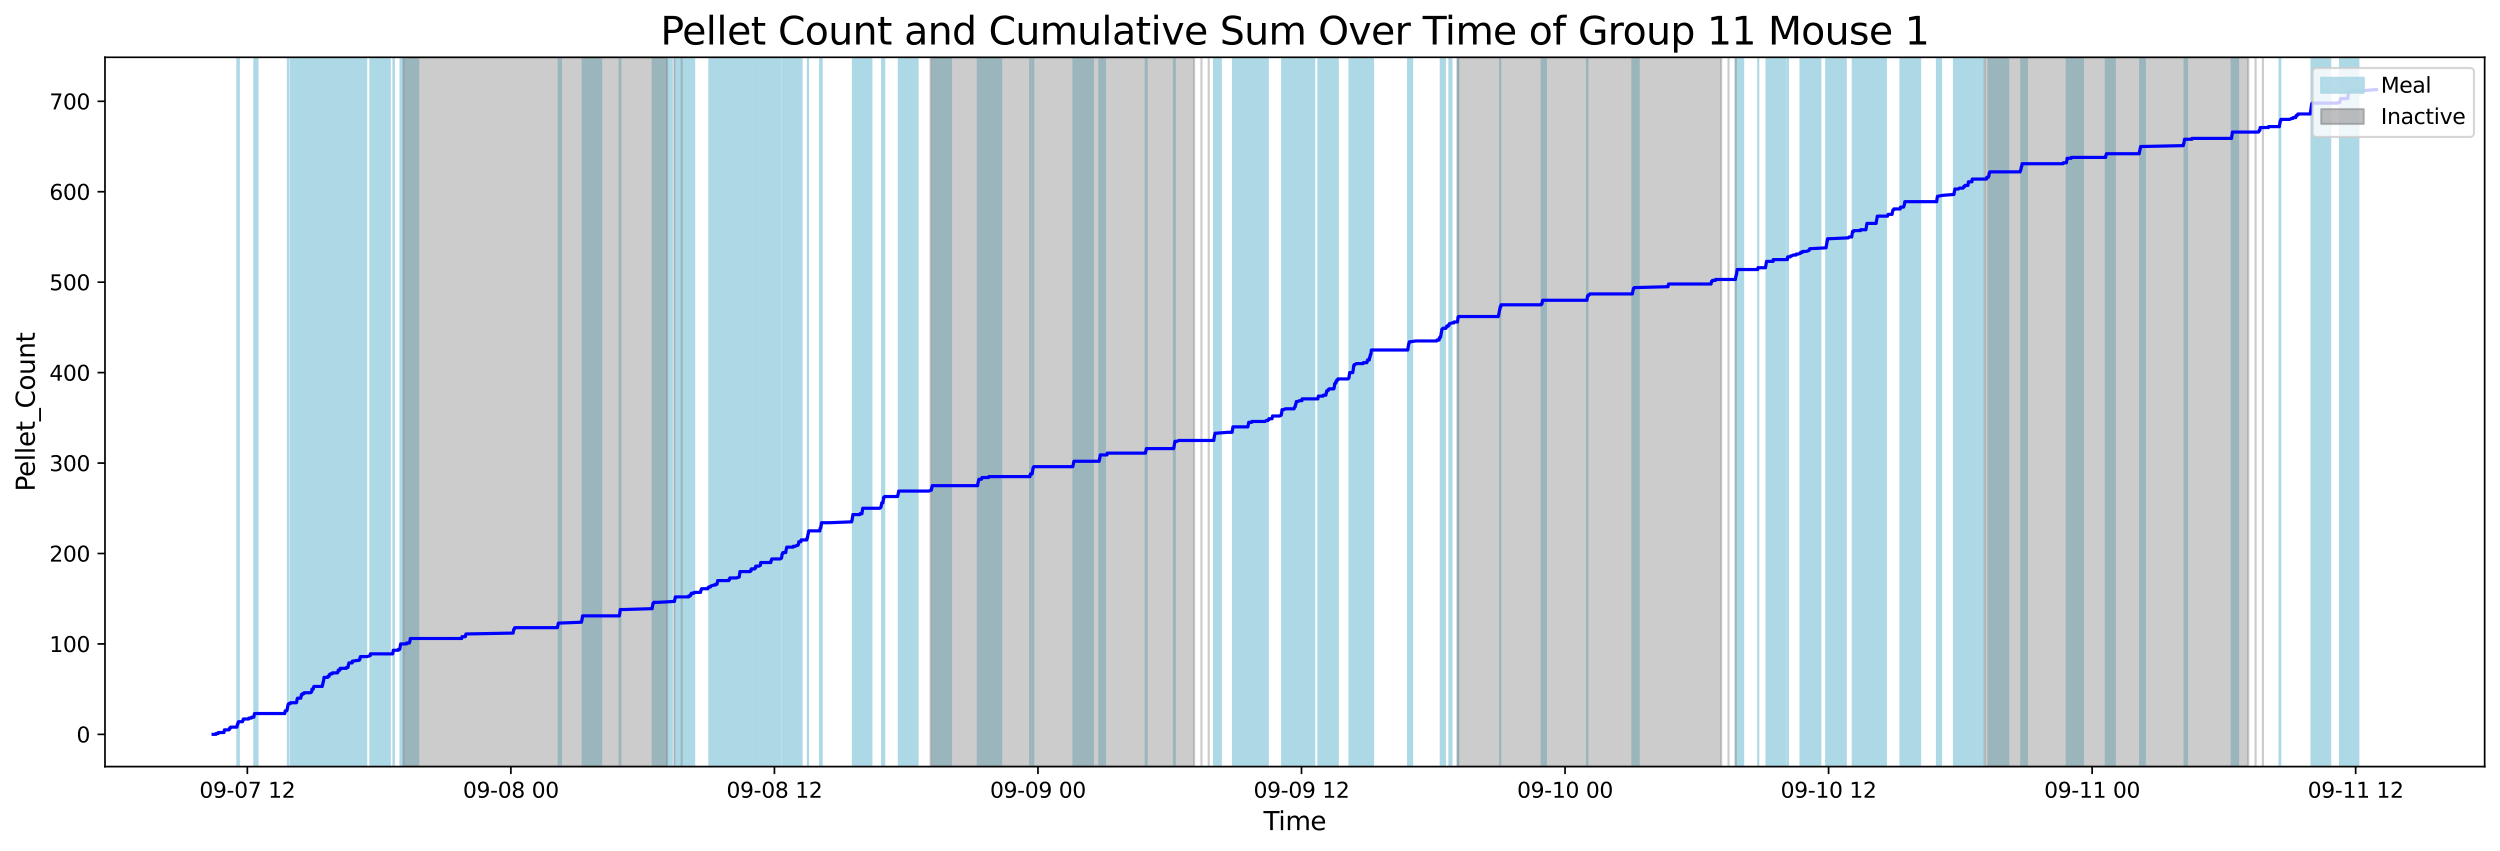 <?xml version="1.0" encoding="utf-8" standalone="no"?>
<!DOCTYPE svg PUBLIC "-//W3C//DTD SVG 1.1//EN"
  "http://www.w3.org/Graphics/SVG/1.1/DTD/svg11.dtd">
<svg xmlns:xlink="http://www.w3.org/1999/xlink" width="1172.435pt" height="399.009pt" viewBox="0 0 1172.435 399.009" xmlns="http://www.w3.org/2000/svg" version="1.1">
 <defs>
  <style type="text/css">*{stroke-linejoin: round; stroke-linecap: butt}</style>
 </defs>
 <g id="figure_1">
  <g id="patch_1">
   <path d="M 0 399.009 
L 1172.435 399.009 
L 1172.435 0 
L 0 0 
z
" style="fill: #ffffff"/>
  </g>
  <g id="axes_1">
   <g id="patch_2">
    <path d="M 49.235 359.517 
L 1165.235 359.517 
L 1165.235 26.877 
L 49.235 26.877 
z
" style="fill: #ffffff"/>
   </g>
   <g id="patch_3">
    <path d="M 111.458 359.517 
L 111.458 26.877 
L 111.324 26.877 
L 111.324 359.517 
z
" clip-path="url(#p698f656261)" style="fill: #add8e6; stroke: #add8e6; stroke-linejoin: miter"/>
   </g>
   <g id="patch_4">
    <path d="M 111.878 359.517 
L 111.878 26.877 
L 111.998 26.877 
L 111.998 359.517 
z
" clip-path="url(#p698f656261)" style="fill: #add8e6; stroke: #add8e6; stroke-linejoin: miter"/>
   </g>
   <g id="patch_5">
    <path d="M 120.76 359.517 
L 120.76 26.877 
L 119.286 26.877 
L 119.286 359.517 
z
" clip-path="url(#p698f656261)" style="fill: #add8e6; stroke: #add8e6; stroke-linejoin: miter"/>
   </g>
   <g id="patch_6">
    <path d="M 119.764 359.517 
L 119.764 26.877 
L 119.739 26.877 
L 119.739 359.517 
z
" clip-path="url(#p698f656261)" style="fill: #add8e6; stroke: #add8e6; stroke-linejoin: miter"/>
   </g>
   <g id="patch_7">
    <path d="M 135.023 359.517 
L 135.023 26.877 
L 135.167 26.877 
L 135.167 359.517 
z
" clip-path="url(#p698f656261)" style="fill: #add8e6; stroke: #add8e6; stroke-linejoin: miter"/>
   </g>
   <g id="patch_8">
    <path d="M 144.707 359.517 
L 144.707 26.877 
L 136.306 26.877 
L 136.306 359.517 
z
" clip-path="url(#p698f656261)" style="fill: #add8e6; stroke: #add8e6; stroke-linejoin: miter"/>
   </g>
   <g id="patch_9">
    <path d="M 148.352 359.517 
L 148.352 26.877 
L 139.391 26.877 
L 139.391 359.517 
z
" clip-path="url(#p698f656261)" style="fill: #add8e6; stroke: #add8e6; stroke-linejoin: miter"/>
   </g>
   <g id="patch_10">
    <path d="M 150.395 359.517 
L 150.395 26.877 
L 141.305 26.877 
L 141.305 359.517 
z
" clip-path="url(#p698f656261)" style="fill: #add8e6; stroke: #add8e6; stroke-linejoin: miter"/>
   </g>
   <g id="patch_11">
    <path d="M 141.531 359.517 
L 141.531 26.877 
L 141.44 26.877 
L 141.44 359.517 
z
" clip-path="url(#p698f656261)" style="fill: #add8e6; stroke: #add8e6; stroke-linejoin: miter"/>
   </g>
   <g id="patch_12">
    <path d="M 155.333 359.517 
L 155.333 26.877 
L 146.297 26.877 
L 146.297 359.517 
z
" clip-path="url(#p698f656261)" style="fill: #add8e6; stroke: #add8e6; stroke-linejoin: miter"/>
   </g>
   <g id="patch_13">
    <path d="M 151.739 359.517 
L 151.739 26.877 
L 151.766 26.877 
L 151.766 359.517 
z
" clip-path="url(#p698f656261)" style="fill: #add8e6; stroke: #add8e6; stroke-linejoin: miter"/>
   </g>
   <g id="patch_14">
    <path d="M 152.232 359.517 
L 152.232 26.877 
L 152.266 26.877 
L 152.266 359.517 
z
" clip-path="url(#p698f656261)" style="fill: #add8e6; stroke: #add8e6; stroke-linejoin: miter"/>
   </g>
   <g id="patch_15">
    <path d="M 163 359.517 
L 163 26.877 
L 154.591 26.877 
L 154.591 359.517 
z
" clip-path="url(#p698f656261)" style="fill: #add8e6; stroke: #add8e6; stroke-linejoin: miter"/>
   </g>
   <g id="patch_16">
    <path d="M 159.548 359.517 
L 159.548 26.877 
L 159.709 26.877 
L 159.709 359.517 
z
" clip-path="url(#p698f656261)" style="fill: #add8e6; stroke: #add8e6; stroke-linejoin: miter"/>
   </g>
   <g id="patch_17">
    <path d="M 171.726 359.517 
L 171.726 26.877 
L 163.566 26.877 
L 163.566 359.517 
z
" clip-path="url(#p698f656261)" style="fill: #add8e6; stroke: #add8e6; stroke-linejoin: miter"/>
   </g>
   <g id="patch_18">
    <path d="M 165.295 359.517 
L 165.295 26.877 
L 165.282 26.877 
L 165.282 359.517 
z
" clip-path="url(#p698f656261)" style="fill: #add8e6; stroke: #add8e6; stroke-linejoin: miter"/>
   </g>
   <g id="patch_19">
    <path d="M 168.927 359.517 
L 168.927 26.877 
L 168.995 26.877 
L 168.995 359.517 
z
" clip-path="url(#p698f656261)" style="fill: #add8e6; stroke: #add8e6; stroke-linejoin: miter"/>
   </g>
   <g id="patch_20">
    <path d="M 182.795 359.517 
L 182.795 26.877 
L 173.719 26.877 
L 173.719 359.517 
z
" clip-path="url(#p698f656261)" style="fill: #add8e6; stroke: #add8e6; stroke-linejoin: miter"/>
   </g>
   <g id="patch_21">
    <path d="M 184.72 359.517 
L 184.72 26.877 
L 184.523 26.877 
L 184.523 359.517 
z
" clip-path="url(#p698f656261)" style="fill: #add8e6; stroke: #add8e6; stroke-linejoin: miter"/>
   </g>
   <g id="patch_22">
    <path d="M 196.141 359.517 
L 196.141 26.877 
L 187.849 26.877 
L 187.849 359.517 
z
" clip-path="url(#p698f656261)" style="fill: #add8e6; stroke: #add8e6; stroke-linejoin: miter"/>
   </g>
   <g id="patch_23">
    <path d="M 263.086 359.517 
L 263.086 26.877 
L 262.024 26.877 
L 262.024 359.517 
z
" clip-path="url(#p698f656261)" style="fill: #add8e6; stroke: #add8e6; stroke-linejoin: miter"/>
   </g>
   <g id="patch_24">
    <path d="M 281.921 359.517 
L 281.921 26.877 
L 273.287 26.877 
L 273.287 359.517 
z
" clip-path="url(#p698f656261)" style="fill: #add8e6; stroke: #add8e6; stroke-linejoin: miter"/>
   </g>
   <g id="patch_25">
    <path d="M 290.601 359.517 
L 290.601 26.877 
L 290.918 26.877 
L 290.918 359.517 
z
" clip-path="url(#p698f656261)" style="fill: #add8e6; stroke: #add8e6; stroke-linejoin: miter"/>
   </g>
   <g id="patch_26">
    <path d="M 315.034 359.517 
L 315.034 26.877 
L 306.108 26.877 
L 306.108 359.517 
z
" clip-path="url(#p698f656261)" style="fill: #add8e6; stroke: #add8e6; stroke-linejoin: miter"/>
   </g>
   <g id="patch_27">
    <path d="M 306.464 359.517 
L 306.464 26.877 
L 306.281 26.877 
L 306.281 359.517 
z
" clip-path="url(#p698f656261)" style="fill: #add8e6; stroke: #add8e6; stroke-linejoin: miter"/>
   </g>
   <g id="patch_28">
    <path d="M 325.531 359.517 
L 325.531 26.877 
L 316.61 26.877 
L 316.61 359.517 
z
" clip-path="url(#p698f656261)" style="fill: #add8e6; stroke: #add8e6; stroke-linejoin: miter"/>
   </g>
   <g id="patch_29">
    <path d="M 341.254 359.517 
L 341.254 26.877 
L 332.668 26.877 
L 332.668 359.517 
z
" clip-path="url(#p698f656261)" style="fill: #add8e6; stroke: #add8e6; stroke-linejoin: miter"/>
   </g>
   <g id="patch_30">
    <path d="M 343.964 359.517 
L 343.964 26.877 
L 337.274 26.877 
L 337.274 359.517 
z
" clip-path="url(#p698f656261)" style="fill: #add8e6; stroke: #add8e6; stroke-linejoin: miter"/>
   </g>
   <g id="patch_31">
    <path d="M 351.082 359.517 
L 351.082 26.877 
L 342.459 26.877 
L 342.459 359.517 
z
" clip-path="url(#p698f656261)" style="fill: #add8e6; stroke: #add8e6; stroke-linejoin: miter"/>
   </g>
   <g id="patch_32">
    <path d="M 355.885 359.517 
L 355.885 26.877 
L 346.881 26.877 
L 346.881 359.517 
z
" clip-path="url(#p698f656261)" style="fill: #add8e6; stroke: #add8e6; stroke-linejoin: miter"/>
   </g>
   <g id="patch_33">
    <path d="M 354.613 359.517 
L 354.613 26.877 
L 354.488 26.877 
L 354.488 359.517 
z
" clip-path="url(#p698f656261)" style="fill: #add8e6; stroke: #add8e6; stroke-linejoin: miter"/>
   </g>
   <g id="patch_34">
    <path d="M 365.799 359.517 
L 365.799 26.877 
L 356.757 26.877 
L 356.757 359.517 
z
" clip-path="url(#p698f656261)" style="fill: #add8e6; stroke: #add8e6; stroke-linejoin: miter"/>
   </g>
   <g id="patch_35">
    <path d="M 375.795 359.517 
L 375.795 26.877 
L 366.861 26.877 
L 366.861 359.517 
z
" clip-path="url(#p698f656261)" style="fill: #add8e6; stroke: #add8e6; stroke-linejoin: miter"/>
   </g>
   <g id="patch_36">
    <path d="M 372.888 359.517 
L 372.888 26.877 
L 372.132 26.877 
L 372.132 359.517 
z
" clip-path="url(#p698f656261)" style="fill: #add8e6; stroke: #add8e6; stroke-linejoin: miter"/>
   </g>
   <g id="patch_37">
    <path d="M 375.795 359.517 
L 375.795 26.877 
L 375.77 26.877 
L 375.77 359.517 
z
" clip-path="url(#p698f656261)" style="fill: #add8e6; stroke: #add8e6; stroke-linejoin: miter"/>
   </g>
   <g id="patch_38">
    <path d="M 378.934 359.517 
L 378.934 26.877 
L 378.89 26.877 
L 378.89 359.517 
z
" clip-path="url(#p698f656261)" style="fill: #add8e6; stroke: #add8e6; stroke-linejoin: miter"/>
   </g>
   <g id="patch_39">
    <path d="M 384.624 359.517 
L 384.624 26.877 
L 384.692 26.877 
L 384.692 359.517 
z
" clip-path="url(#p698f656261)" style="fill: #add8e6; stroke: #add8e6; stroke-linejoin: miter"/>
   </g>
   <g id="patch_40">
    <path d="M 385.331 359.517 
L 385.331 26.877 
L 385.345 26.877 
L 385.345 359.517 
z
" clip-path="url(#p698f656261)" style="fill: #add8e6; stroke: #add8e6; stroke-linejoin: miter"/>
   </g>
   <g id="patch_41">
    <path d="M 408.647 359.517 
L 408.647 26.877 
L 399.981 26.877 
L 399.981 359.517 
z
" clip-path="url(#p698f656261)" style="fill: #add8e6; stroke: #add8e6; stroke-linejoin: miter"/>
   </g>
   <g id="patch_42">
    <path d="M 414.206 359.517 
L 414.206 26.877 
L 413.69 26.877 
L 413.69 359.517 
z
" clip-path="url(#p698f656261)" style="fill: #add8e6; stroke: #add8e6; stroke-linejoin: miter"/>
   </g>
   <g id="patch_43">
    <path d="M 414.352 359.517 
L 414.352 26.877 
L 414.659 26.877 
L 414.659 359.517 
z
" clip-path="url(#p698f656261)" style="fill: #add8e6; stroke: #add8e6; stroke-linejoin: miter"/>
   </g>
   <g id="patch_44">
    <path d="M 430.302 359.517 
L 430.302 26.877 
L 421.539 26.877 
L 421.539 359.517 
z
" clip-path="url(#p698f656261)" style="fill: #add8e6; stroke: #add8e6; stroke-linejoin: miter"/>
   </g>
   <g id="patch_45">
    <path d="M 446.005 359.517 
L 446.005 26.877 
L 437.237 26.877 
L 437.237 359.517 
z
" clip-path="url(#p698f656261)" style="fill: #add8e6; stroke: #add8e6; stroke-linejoin: miter"/>
   </g>
   <g id="patch_46">
    <path d="M 458.57 359.517 
L 458.57 26.877 
L 458.654 26.877 
L 458.654 359.517 
z
" clip-path="url(#p698f656261)" style="fill: #add8e6; stroke: #add8e6; stroke-linejoin: miter"/>
   </g>
   <g id="patch_47">
    <path d="M 458.919 359.517 
L 458.919 26.877 
L 458.728 26.877 
L 458.728 359.517 
z
" clip-path="url(#p698f656261)" style="fill: #add8e6; stroke: #add8e6; stroke-linejoin: miter"/>
   </g>
   <g id="patch_48">
    <path d="M 461.589 359.517 
L 461.589 26.877 
L 458.992 26.877 
L 458.992 359.517 
z
" clip-path="url(#p698f656261)" style="fill: #add8e6; stroke: #add8e6; stroke-linejoin: miter"/>
   </g>
   <g id="patch_49">
    <path d="M 469.517 359.517 
L 469.517 26.877 
L 461.947 26.877 
L 461.947 359.517 
z
" clip-path="url(#p698f656261)" style="fill: #add8e6; stroke: #add8e6; stroke-linejoin: miter"/>
   </g>
   <g id="patch_50">
    <path d="M 483.162 359.517 
L 483.162 26.877 
L 483.103 26.877 
L 483.103 359.517 
z
" clip-path="url(#p698f656261)" style="fill: #add8e6; stroke: #add8e6; stroke-linejoin: miter"/>
   </g>
   <g id="patch_51">
    <path d="M 484.104 359.517 
L 484.104 26.877 
L 484.35 26.877 
L 484.35 359.517 
z
" clip-path="url(#p698f656261)" style="fill: #add8e6; stroke: #add8e6; stroke-linejoin: miter"/>
   </g>
   <g id="patch_52">
    <path d="M 484.568 359.517 
L 484.568 26.877 
L 484.485 26.877 
L 484.485 359.517 
z
" clip-path="url(#p698f656261)" style="fill: #add8e6; stroke: #add8e6; stroke-linejoin: miter"/>
   </g>
   <g id="patch_53">
    <path d="M 512.505 359.517 
L 512.505 26.877 
L 503.44 26.877 
L 503.44 359.517 
z
" clip-path="url(#p698f656261)" style="fill: #add8e6; stroke: #add8e6; stroke-linejoin: miter"/>
   </g>
   <g id="patch_54">
    <path d="M 515.56 359.517 
L 515.56 26.877 
L 515.669 26.877 
L 515.669 359.517 
z
" clip-path="url(#p698f656261)" style="fill: #add8e6; stroke: #add8e6; stroke-linejoin: miter"/>
   </g>
   <g id="patch_55">
    <path d="M 518.177 359.517 
L 518.177 26.877 
L 515.994 26.877 
L 515.994 359.517 
z
" clip-path="url(#p698f656261)" style="fill: #add8e6; stroke: #add8e6; stroke-linejoin: miter"/>
   </g>
   <g id="patch_56">
    <path d="M 537.766 359.517 
L 537.766 26.877 
L 537.341 26.877 
L 537.341 359.517 
z
" clip-path="url(#p698f656261)" style="fill: #add8e6; stroke: #add8e6; stroke-linejoin: miter"/>
   </g>
   <g id="patch_57">
    <path d="M 550.563 359.517 
L 550.563 26.877 
L 550.957 26.877 
L 550.957 359.517 
z
" clip-path="url(#p698f656261)" style="fill: #add8e6; stroke: #add8e6; stroke-linejoin: miter"/>
   </g>
   <g id="patch_58">
    <path d="M 569.325 359.517 
L 569.325 26.877 
L 569.422 26.877 
L 569.422 359.517 
z
" clip-path="url(#p698f656261)" style="fill: #add8e6; stroke: #add8e6; stroke-linejoin: miter"/>
   </g>
   <g id="patch_59">
    <path d="M 572.543 359.517 
L 572.543 26.877 
L 569.666 26.877 
L 569.666 359.517 
z
" clip-path="url(#p698f656261)" style="fill: #add8e6; stroke: #add8e6; stroke-linejoin: miter"/>
   </g>
   <g id="patch_60">
    <path d="M 571.642 359.517 
L 571.642 26.877 
L 569.868 26.877 
L 569.868 359.517 
z
" clip-path="url(#p698f656261)" style="fill: #add8e6; stroke: #add8e6; stroke-linejoin: miter"/>
   </g>
   <g id="patch_61">
    <path d="M 584.985 359.517 
L 584.985 26.877 
L 578.25 26.877 
L 578.25 359.517 
z
" clip-path="url(#p698f656261)" style="fill: #add8e6; stroke: #add8e6; stroke-linejoin: miter"/>
   </g>
   <g id="patch_62">
    <path d="M 594.552 359.517 
L 594.552 26.877 
L 585.438 26.877 
L 585.438 359.517 
z
" clip-path="url(#p698f656261)" style="fill: #add8e6; stroke: #add8e6; stroke-linejoin: miter"/>
   </g>
   <g id="patch_63">
    <path d="M 587.763 359.517 
L 587.763 26.877 
L 585.647 26.877 
L 585.647 359.517 
z
" clip-path="url(#p698f656261)" style="fill: #add8e6; stroke: #add8e6; stroke-linejoin: miter"/>
   </g>
   <g id="patch_64">
    <path d="M 610.09 359.517 
L 610.09 26.877 
L 601.312 26.877 
L 601.312 359.517 
z
" clip-path="url(#p698f656261)" style="fill: #add8e6; stroke: #add8e6; stroke-linejoin: miter"/>
   </g>
   <g id="patch_65">
    <path d="M 616.338 359.517 
L 616.338 26.877 
L 607.234 26.877 
L 607.234 359.517 
z
" clip-path="url(#p698f656261)" style="fill: #add8e6; stroke: #add8e6; stroke-linejoin: miter"/>
   </g>
   <g id="patch_66">
    <path d="M 607.511 359.517 
L 607.511 26.877 
L 607.692 26.877 
L 607.692 359.517 
z
" clip-path="url(#p698f656261)" style="fill: #add8e6; stroke: #add8e6; stroke-linejoin: miter"/>
   </g>
   <g id="patch_67">
    <path d="M 607.873 359.517 
L 607.873 26.877 
L 608.066 26.877 
L 608.066 359.517 
z
" clip-path="url(#p698f656261)" style="fill: #add8e6; stroke: #add8e6; stroke-linejoin: miter"/>
   </g>
   <g id="patch_68">
    <path d="M 627.378 359.517 
L 627.378 26.877 
L 618.279 26.877 
L 618.279 359.517 
z
" clip-path="url(#p698f656261)" style="fill: #add8e6; stroke: #add8e6; stroke-linejoin: miter"/>
   </g>
   <g id="patch_69">
    <path d="M 622.768 359.517 
L 622.768 26.877 
L 621.895 26.877 
L 621.895 359.517 
z
" clip-path="url(#p698f656261)" style="fill: #add8e6; stroke: #add8e6; stroke-linejoin: miter"/>
   </g>
   <g id="patch_70">
    <path d="M 622.208 359.517 
L 622.208 26.877 
L 622.142 26.877 
L 622.142 359.517 
z
" clip-path="url(#p698f656261)" style="fill: #add8e6; stroke: #add8e6; stroke-linejoin: miter"/>
   </g>
   <g id="patch_71">
    <path d="M 625.744 359.517 
L 625.744 26.877 
L 625.988 26.877 
L 625.988 359.517 
z
" clip-path="url(#p698f656261)" style="fill: #add8e6; stroke: #add8e6; stroke-linejoin: miter"/>
   </g>
   <g id="patch_72">
    <path d="M 626.631 359.517 
L 626.631 26.877 
L 626.718 26.877 
L 626.718 359.517 
z
" clip-path="url(#p698f656261)" style="fill: #add8e6; stroke: #add8e6; stroke-linejoin: miter"/>
   </g>
   <g id="patch_73">
    <path d="M 641.803 359.517 
L 641.803 26.877 
L 632.888 26.877 
L 632.888 359.517 
z
" clip-path="url(#p698f656261)" style="fill: #add8e6; stroke: #add8e6; stroke-linejoin: miter"/>
   </g>
   <g id="patch_74">
    <path d="M 642.323 359.517 
L 642.323 26.877 
L 642.315 26.877 
L 642.315 359.517 
z
" clip-path="url(#p698f656261)" style="fill: #add8e6; stroke: #add8e6; stroke-linejoin: miter"/>
   </g>
   <g id="patch_75">
    <path d="M 643.918 359.517 
L 643.918 26.877 
L 642.709 26.877 
L 642.709 359.517 
z
" clip-path="url(#p698f656261)" style="fill: #add8e6; stroke: #add8e6; stroke-linejoin: miter"/>
   </g>
   <g id="patch_76">
    <path d="M 642.939 359.517 
L 642.939 26.877 
L 642.977 26.877 
L 642.977 359.517 
z
" clip-path="url(#p698f656261)" style="fill: #add8e6; stroke: #add8e6; stroke-linejoin: miter"/>
   </g>
   <g id="patch_77">
    <path d="M 643.427 359.517 
L 643.427 26.877 
L 643.13 26.877 
L 643.13 359.517 
z
" clip-path="url(#p698f656261)" style="fill: #add8e6; stroke: #add8e6; stroke-linejoin: miter"/>
   </g>
   <g id="patch_78">
    <path d="M 660.348 359.517 
L 660.348 26.877 
L 660.61 26.877 
L 660.61 359.517 
z
" clip-path="url(#p698f656261)" style="fill: #add8e6; stroke: #add8e6; stroke-linejoin: miter"/>
   </g>
   <g id="patch_79">
    <path d="M 662.231 359.517 
L 662.231 26.877 
L 660.873 26.877 
L 660.873 359.517 
z
" clip-path="url(#p698f656261)" style="fill: #add8e6; stroke: #add8e6; stroke-linejoin: miter"/>
   </g>
   <g id="patch_80">
    <path d="M 675.799 359.517 
L 675.799 26.877 
L 675.688 26.877 
L 675.688 359.517 
z
" clip-path="url(#p698f656261)" style="fill: #add8e6; stroke: #add8e6; stroke-linejoin: miter"/>
   </g>
   <g id="patch_81">
    <path d="M 677.212 359.517 
L 677.212 26.877 
L 676.047 26.877 
L 676.047 359.517 
z
" clip-path="url(#p698f656261)" style="fill: #add8e6; stroke: #add8e6; stroke-linejoin: miter"/>
   </g>
   <g id="patch_82">
    <path d="M 677.621 359.517 
L 677.621 26.877 
L 676.276 26.877 
L 676.276 359.517 
z
" clip-path="url(#p698f656261)" style="fill: #add8e6; stroke: #add8e6; stroke-linejoin: miter"/>
   </g>
   <g id="patch_83">
    <path d="M 680.672 359.517 
L 680.672 26.877 
L 679.733 26.877 
L 679.733 359.517 
z
" clip-path="url(#p698f656261)" style="fill: #add8e6; stroke: #add8e6; stroke-linejoin: miter"/>
   </g>
   <g id="patch_84">
    <path d="M 683.657 359.517 
L 683.657 26.877 
L 683.875 26.877 
L 683.875 359.517 
z
" clip-path="url(#p698f656261)" style="fill: #add8e6; stroke: #add8e6; stroke-linejoin: miter"/>
   </g>
   <g id="patch_85">
    <path d="M 703.526 359.517 
L 703.526 26.877 
L 703.582 26.877 
L 703.582 359.517 
z
" clip-path="url(#p698f656261)" style="fill: #add8e6; stroke: #add8e6; stroke-linejoin: miter"/>
   </g>
   <g id="patch_86">
    <path d="M 723.01 359.517 
L 723.01 26.877 
L 723.173 26.877 
L 723.173 359.517 
z
" clip-path="url(#p698f656261)" style="fill: #add8e6; stroke: #add8e6; stroke-linejoin: miter"/>
   </g>
   <g id="patch_87">
    <path d="M 724.981 359.517 
L 724.981 26.877 
L 723.356 26.877 
L 723.356 359.517 
z
" clip-path="url(#p698f656261)" style="fill: #add8e6; stroke: #add8e6; stroke-linejoin: miter"/>
   </g>
   <g id="patch_88">
    <path d="M 744.271 359.517 
L 744.271 26.877 
L 744.442 26.877 
L 744.442 359.517 
z
" clip-path="url(#p698f656261)" style="fill: #add8e6; stroke: #add8e6; stroke-linejoin: miter"/>
   </g>
   <g id="patch_89">
    <path d="M 765.57 359.517 
L 765.57 26.877 
L 765.719 26.877 
L 765.719 359.517 
z
" clip-path="url(#p698f656261)" style="fill: #add8e6; stroke: #add8e6; stroke-linejoin: miter"/>
   </g>
   <g id="patch_90">
    <path d="M 767.633 359.517 
L 767.633 26.877 
L 765.844 26.877 
L 765.844 359.517 
z
" clip-path="url(#p698f656261)" style="fill: #add8e6; stroke: #add8e6; stroke-linejoin: miter"/>
   </g>
   <g id="patch_91">
    <path d="M 768.489 359.517 
L 768.489 26.877 
L 766.136 26.877 
L 766.136 359.517 
z
" clip-path="url(#p698f656261)" style="fill: #add8e6; stroke: #add8e6; stroke-linejoin: miter"/>
   </g>
   <g id="patch_92">
    <path d="M 813.997 359.517 
L 813.997 26.877 
L 814.165 26.877 
L 814.165 359.517 
z
" clip-path="url(#p698f656261)" style="fill: #add8e6; stroke: #add8e6; stroke-linejoin: miter"/>
   </g>
   <g id="patch_93">
    <path d="M 817.488 359.517 
L 817.488 26.877 
L 814.869 26.877 
L 814.869 359.517 
z
" clip-path="url(#p698f656261)" style="fill: #add8e6; stroke: #add8e6; stroke-linejoin: miter"/>
   </g>
   <g id="patch_94">
    <path d="M 824.571 359.517 
L 824.571 26.877 
L 824.559 26.877 
L 824.559 359.517 
z
" clip-path="url(#p698f656261)" style="fill: #add8e6; stroke: #add8e6; stroke-linejoin: miter"/>
   </g>
   <g id="patch_95">
    <path d="M 837.292 359.517 
L 837.292 26.877 
L 828.457 26.877 
L 828.457 359.517 
z
" clip-path="url(#p698f656261)" style="fill: #add8e6; stroke: #add8e6; stroke-linejoin: miter"/>
   </g>
   <g id="patch_96">
    <path d="M 838.247 359.517 
L 838.247 26.877 
L 838.485 26.877 
L 838.485 359.517 
z
" clip-path="url(#p698f656261)" style="fill: #add8e6; stroke: #add8e6; stroke-linejoin: miter"/>
   </g>
   <g id="patch_97">
    <path d="M 850.215 359.517 
L 850.215 26.877 
L 844.417 26.877 
L 844.417 359.517 
z
" clip-path="url(#p698f656261)" style="fill: #add8e6; stroke: #add8e6; stroke-linejoin: miter"/>
   </g>
   <g id="patch_98">
    <path d="M 853.683 359.517 
L 853.683 26.877 
L 844.645 26.877 
L 844.645 359.517 
z
" clip-path="url(#p698f656261)" style="fill: #add8e6; stroke: #add8e6; stroke-linejoin: miter"/>
   </g>
   <g id="patch_99">
    <path d="M 865.624 359.517 
L 865.624 26.877 
L 856.451 26.877 
L 856.451 359.517 
z
" clip-path="url(#p698f656261)" style="fill: #add8e6; stroke: #add8e6; stroke-linejoin: miter"/>
   </g>
   <g id="patch_100">
    <path d="M 857.049 359.517 
L 857.049 26.877 
L 857.148 26.877 
L 857.148 359.517 
z
" clip-path="url(#p698f656261)" style="fill: #add8e6; stroke: #add8e6; stroke-linejoin: miter"/>
   </g>
   <g id="patch_101">
    <path d="M 876.453 359.517 
L 876.453 26.877 
L 868.894 26.877 
L 868.894 359.517 
z
" clip-path="url(#p698f656261)" style="fill: #add8e6; stroke: #add8e6; stroke-linejoin: miter"/>
   </g>
   <g id="patch_102">
    <path d="M 884.435 359.517 
L 884.435 26.877 
L 875.337 26.877 
L 875.337 359.517 
z
" clip-path="url(#p698f656261)" style="fill: #add8e6; stroke: #add8e6; stroke-linejoin: miter"/>
   </g>
   <g id="patch_103">
    <path d="M 877.194 359.517 
L 877.194 26.877 
L 875.583 26.877 
L 875.583 359.517 
z
" clip-path="url(#p698f656261)" style="fill: #add8e6; stroke: #add8e6; stroke-linejoin: miter"/>
   </g>
   <g id="patch_104">
    <path d="M 879.969 359.517 
L 879.969 26.877 
L 880.041 26.877 
L 880.041 359.517 
z
" clip-path="url(#p698f656261)" style="fill: #add8e6; stroke: #add8e6; stroke-linejoin: miter"/>
   </g>
   <g id="patch_105">
    <path d="M 900.476 359.517 
L 900.476 26.877 
L 891.282 26.877 
L 891.282 359.517 
z
" clip-path="url(#p698f656261)" style="fill: #add8e6; stroke: #add8e6; stroke-linejoin: miter"/>
   </g>
   <g id="patch_106">
    <path d="M 894.455 359.517 
L 894.455 26.877 
L 893.236 26.877 
L 893.236 359.517 
z
" clip-path="url(#p698f656261)" style="fill: #add8e6; stroke: #add8e6; stroke-linejoin: miter"/>
   </g>
   <g id="patch_107">
    <path d="M 908.626 359.517 
L 908.626 26.877 
L 908.383 26.877 
L 908.383 359.517 
z
" clip-path="url(#p698f656261)" style="fill: #add8e6; stroke: #add8e6; stroke-linejoin: miter"/>
   </g>
   <g id="patch_108">
    <path d="M 910.28 359.517 
L 910.28 26.877 
L 908.588 26.877 
L 908.588 359.517 
z
" clip-path="url(#p698f656261)" style="fill: #add8e6; stroke: #add8e6; stroke-linejoin: miter"/>
   </g>
   <g id="patch_109">
    <path d="M 925.598 359.517 
L 925.598 26.877 
L 916.374 26.877 
L 916.374 359.517 
z
" clip-path="url(#p698f656261)" style="fill: #add8e6; stroke: #add8e6; stroke-linejoin: miter"/>
   </g>
   <g id="patch_110">
    <path d="M 916.83 359.517 
L 916.83 26.877 
L 916.83 26.877 
L 916.83 359.517 
z
" clip-path="url(#p698f656261)" style="fill: #add8e6; stroke: #add8e6; stroke-linejoin: miter"/>
   </g>
   <g id="patch_111">
    <path d="M 930.162 359.517 
L 930.162 26.877 
L 921.107 26.877 
L 921.107 359.517 
z
" clip-path="url(#p698f656261)" style="fill: #add8e6; stroke: #add8e6; stroke-linejoin: miter"/>
   </g>
   <g id="patch_112">
    <path d="M 923.003 359.517 
L 923.003 26.877 
L 923.194 26.877 
L 923.194 359.517 
z
" clip-path="url(#p698f656261)" style="fill: #add8e6; stroke: #add8e6; stroke-linejoin: miter"/>
   </g>
   <g id="patch_113">
    <path d="M 934.469 359.517 
L 934.469 26.877 
L 932.524 26.877 
L 932.524 359.517 
z
" clip-path="url(#p698f656261)" style="fill: #add8e6; stroke: #add8e6; stroke-linejoin: miter"/>
   </g>
   <g id="patch_114">
    <path d="M 941.8 359.517 
L 941.8 26.877 
L 932.973 26.877 
L 932.973 359.517 
z
" clip-path="url(#p698f656261)" style="fill: #add8e6; stroke: #add8e6; stroke-linejoin: miter"/>
   </g>
   <g id="patch_115">
    <path d="M 950.099 359.517 
L 950.099 26.877 
L 947.948 26.877 
L 947.948 359.517 
z
" clip-path="url(#p698f656261)" style="fill: #add8e6; stroke: #add8e6; stroke-linejoin: miter"/>
   </g>
   <g id="patch_116">
    <path d="M 950.554 359.517 
L 950.554 26.877 
L 948.245 26.877 
L 948.245 359.517 
z
" clip-path="url(#p698f656261)" style="fill: #add8e6; stroke: #add8e6; stroke-linejoin: miter"/>
   </g>
   <g id="patch_117">
    <path d="M 976.847 359.517 
L 976.847 26.877 
L 969.275 26.877 
L 969.275 359.517 
z
" clip-path="url(#p698f656261)" style="fill: #add8e6; stroke: #add8e6; stroke-linejoin: miter"/>
   </g>
   <g id="patch_118">
    <path d="M 972.56 359.517 
L 972.56 26.877 
L 969.436 26.877 
L 969.436 359.517 
z
" clip-path="url(#p698f656261)" style="fill: #add8e6; stroke: #add8e6; stroke-linejoin: miter"/>
   </g>
   <g id="patch_119">
    <path d="M 987.569 359.517 
L 987.569 26.877 
L 987.612 26.877 
L 987.612 359.517 
z
" clip-path="url(#p698f656261)" style="fill: #add8e6; stroke: #add8e6; stroke-linejoin: miter"/>
   </g>
   <g id="patch_120">
    <path d="M 991.806 359.517 
L 991.806 26.877 
L 987.883 26.877 
L 987.883 359.517 
z
" clip-path="url(#p698f656261)" style="fill: #add8e6; stroke: #add8e6; stroke-linejoin: miter"/>
   </g>
   <g id="patch_121">
    <path d="M 1005.796 359.517 
L 1005.796 26.877 
L 1003.708 26.877 
L 1003.708 359.517 
z
" clip-path="url(#p698f656261)" style="fill: #add8e6; stroke: #add8e6; stroke-linejoin: miter"/>
   </g>
   <g id="patch_122">
    <path d="M 1005.719 359.517 
L 1005.719 26.877 
L 1003.948 26.877 
L 1003.948 359.517 
z
" clip-path="url(#p698f656261)" style="fill: #add8e6; stroke: #add8e6; stroke-linejoin: miter"/>
   </g>
   <g id="patch_123">
    <path d="M 1025.651 359.517 
L 1025.651 26.877 
L 1024.519 26.877 
L 1024.519 359.517 
z
" clip-path="url(#p698f656261)" style="fill: #add8e6; stroke: #add8e6; stroke-linejoin: miter"/>
   </g>
   <g id="patch_124">
    <path d="M 1046.597 359.517 
L 1046.597 26.877 
L 1046.795 26.877 
L 1046.795 359.517 
z
" clip-path="url(#p698f656261)" style="fill: #add8e6; stroke: #add8e6; stroke-linejoin: miter"/>
   </g>
   <g id="patch_125">
    <path d="M 1049.582 359.517 
L 1049.582 26.877 
L 1047.037 26.877 
L 1047.037 359.517 
z
" clip-path="url(#p698f656261)" style="fill: #add8e6; stroke: #add8e6; stroke-linejoin: miter"/>
   </g>
   <g id="patch_126">
    <path d="M 1069.058 359.517 
L 1069.058 26.877 
L 1069.135 26.877 
L 1069.135 359.517 
z
" clip-path="url(#p698f656261)" style="fill: #add8e6; stroke: #add8e6; stroke-linejoin: miter"/>
   </g>
   <g id="patch_127">
    <path d="M 1069.308 359.517 
L 1069.308 26.877 
L 1069.367 26.877 
L 1069.367 359.517 
z
" clip-path="url(#p698f656261)" style="fill: #add8e6; stroke: #add8e6; stroke-linejoin: miter"/>
   </g>
   <g id="patch_128">
    <path d="M 1092.79 359.517 
L 1092.79 26.877 
L 1084.037 26.877 
L 1084.037 359.517 
z
" clip-path="url(#p698f656261)" style="fill: #add8e6; stroke: #add8e6; stroke-linejoin: miter"/>
   </g>
   <g id="patch_129">
    <path d="M 1085.766 359.517 
L 1085.766 26.877 
L 1084.297 26.877 
L 1084.297 359.517 
z
" clip-path="url(#p698f656261)" style="fill: #add8e6; stroke: #add8e6; stroke-linejoin: miter"/>
   </g>
   <g id="patch_130">
    <path d="M 1105.999 359.517 
L 1105.999 26.877 
L 1097.399 26.877 
L 1097.399 359.517 
z
" clip-path="url(#p698f656261)" style="fill: #add8e6; stroke: #add8e6; stroke-linejoin: miter"/>
   </g>
   <g id="patch_131">
    <path d="M 1100.457 359.517 
L 1100.457 26.877 
L 1097.719 26.877 
L 1097.719 359.517 
z
" clip-path="url(#p698f656261)" style="fill: #add8e6; stroke: #add8e6; stroke-linejoin: miter"/>
   </g>
   <g id="patch_132">
    <path d="M 1101.304 359.517 
L 1101.304 26.877 
L 1101.662 26.877 
L 1101.662 359.517 
z
" clip-path="url(#p698f656261)" style="fill: #add8e6; stroke: #add8e6; stroke-linejoin: miter"/>
   </g>
   <g id="patch_133">
    <path d="M 189.224 359.517 
L 189.224 26.877 
L 312.817 26.877 
L 312.817 359.517 
z
" clip-path="url(#p698f656261)" style="fill: #808080; opacity: 0.4; stroke: #808080; stroke-linejoin: miter"/>
   </g>
   <g id="patch_134">
    <path d="M 316.25 26.877 
L 316.25 26.877 
L 316.25 359.517 
" clip-path="url(#p698f656261)" style="fill: #808080; opacity: 0.4; stroke: #808080; stroke-linejoin: miter"/>
   </g>
   <g id="patch_135">
    <path d="M 319.683 26.877 
L 319.683 26.877 
L 319.683 359.517 
" clip-path="url(#p698f656261)" style="fill: #808080; opacity: 0.4; stroke: #808080; stroke-linejoin: miter"/>
   </g>
   <g id="patch_136">
    <path d="M 436.41 359.517 
L 436.41 26.877 
L 560.004 26.877 
L 560.004 359.517 
z
" clip-path="url(#p698f656261)" style="fill: #808080; opacity: 0.4; stroke: #808080; stroke-linejoin: miter"/>
   </g>
   <g id="patch_137">
    <path d="M 563.437 26.877 
L 563.437 26.877 
L 563.437 359.517 
" clip-path="url(#p698f656261)" style="fill: #808080; opacity: 0.4; stroke: #808080; stroke-linejoin: miter"/>
   </g>
   <g id="patch_138">
    <path d="M 566.87 26.877 
L 566.87 26.877 
L 566.87 359.517 
" clip-path="url(#p698f656261)" style="fill: #808080; opacity: 0.4; stroke: #808080; stroke-linejoin: miter"/>
   </g>
   <g id="patch_139">
    <path d="M 683.597 359.517 
L 683.597 26.877 
L 807.19 26.877 
L 807.19 359.517 
z
" clip-path="url(#p698f656261)" style="fill: #808080; opacity: 0.4; stroke: #808080; stroke-linejoin: miter"/>
   </g>
   <g id="patch_140">
    <path d="M 810.623 26.877 
L 810.623 26.877 
L 810.623 359.517 
" clip-path="url(#p698f656261)" style="fill: #808080; opacity: 0.4; stroke: #808080; stroke-linejoin: miter"/>
   </g>
   <g id="patch_141">
    <path d="M 814.056 26.877 
L 814.056 26.877 
L 814.056 359.517 
" clip-path="url(#p698f656261)" style="fill: #808080; opacity: 0.4; stroke: #808080; stroke-linejoin: miter"/>
   </g>
   <g id="patch_142">
    <path d="M 930.783 359.517 
L 930.783 26.877 
L 1054.376 26.877 
L 1054.376 359.517 
z
" clip-path="url(#p698f656261)" style="fill: #808080; opacity: 0.4; stroke: #808080; stroke-linejoin: miter"/>
   </g>
   <g id="patch_143">
    <path d="M 1057.809 26.877 
L 1057.809 26.877 
L 1057.809 359.517 
" clip-path="url(#p698f656261)" style="fill: #808080; opacity: 0.4; stroke: #808080; stroke-linejoin: miter"/>
   </g>
   <g id="patch_144">
    <path d="M 1061.243 26.877 
L 1061.243 26.877 
L 1061.243 359.517 
" clip-path="url(#p698f656261)" style="fill: #808080; opacity: 0.4; stroke: #808080; stroke-linejoin: miter"/>
   </g>
   <g id="matplotlib.axis_1">
    <g id="xtick_1">
     <g id="line2d_1">
      <defs>
       <path id="ma659fd16cc" d="M 0 0 
L 0 3.5 
" style="stroke: #000000; stroke-width: 0.8"/>
      </defs>
      <g>
       <use xlink:href="#ma659fd16cc" x="115.998" y="359.517" style="stroke: #000000; stroke-width: 0.8"/>
      </g>
     </g>
     <g id="text_1">
      <!-- 09-07 12 -->
      <g transform="translate(93.517 374.116) scale(0.1 -0.1)">
       <defs>
        <path id="DejaVuSans-30" d="M 2034 4250 
Q 1547 4250 1301 3770 
Q 1056 3291 1056 2328 
Q 1056 1369 1301 889 
Q 1547 409 2034 409 
Q 2525 409 2770 889 
Q 3016 1369 3016 2328 
Q 3016 3291 2770 3770 
Q 2525 4250 2034 4250 
z
M 2034 4750 
Q 2819 4750 3233 4129 
Q 3647 3509 3647 2328 
Q 3647 1150 3233 529 
Q 2819 -91 2034 -91 
Q 1250 -91 836 529 
Q 422 1150 422 2328 
Q 422 3509 836 4129 
Q 1250 4750 2034 4750 
z
" transform="scale(0.016)"/>
        <path id="DejaVuSans-39" d="M 703 97 
L 703 672 
Q 941 559 1184 500 
Q 1428 441 1663 441 
Q 2288 441 2617 861 
Q 2947 1281 2994 2138 
Q 2813 1869 2534 1725 
Q 2256 1581 1919 1581 
Q 1219 1581 811 2004 
Q 403 2428 403 3163 
Q 403 3881 828 4315 
Q 1253 4750 1959 4750 
Q 2769 4750 3195 4129 
Q 3622 3509 3622 2328 
Q 3622 1225 3098 567 
Q 2575 -91 1691 -91 
Q 1453 -91 1209 -44 
Q 966 3 703 97 
z
M 1959 2075 
Q 2384 2075 2632 2365 
Q 2881 2656 2881 3163 
Q 2881 3666 2632 3958 
Q 2384 4250 1959 4250 
Q 1534 4250 1286 3958 
Q 1038 3666 1038 3163 
Q 1038 2656 1286 2365 
Q 1534 2075 1959 2075 
z
" transform="scale(0.016)"/>
        <path id="DejaVuSans-2d" d="M 313 2009 
L 1997 2009 
L 1997 1497 
L 313 1497 
L 313 2009 
z
" transform="scale(0.016)"/>
        <path id="DejaVuSans-37" d="M 525 4666 
L 3525 4666 
L 3525 4397 
L 1831 0 
L 1172 0 
L 2766 4134 
L 525 4134 
L 525 4666 
z
" transform="scale(0.016)"/>
        <path id="DejaVuSans-20" transform="scale(0.016)"/>
        <path id="DejaVuSans-31" d="M 794 531 
L 1825 531 
L 1825 4091 
L 703 3866 
L 703 4441 
L 1819 4666 
L 2450 4666 
L 2450 531 
L 3481 531 
L 3481 0 
L 794 0 
L 794 531 
z
" transform="scale(0.016)"/>
        <path id="DejaVuSans-32" d="M 1228 531 
L 3431 531 
L 3431 0 
L 469 0 
L 469 531 
Q 828 903 1448 1529 
Q 2069 2156 2228 2338 
Q 2531 2678 2651 2914 
Q 2772 3150 2772 3378 
Q 2772 3750 2511 3984 
Q 2250 4219 1831 4219 
Q 1534 4219 1204 4116 
Q 875 4013 500 3803 
L 500 4441 
Q 881 4594 1212 4672 
Q 1544 4750 1819 4750 
Q 2544 4750 2975 4387 
Q 3406 4025 3406 3419 
Q 3406 3131 3298 2873 
Q 3191 2616 2906 2266 
Q 2828 2175 2409 1742 
Q 1991 1309 1228 531 
z
" transform="scale(0.016)"/>
       </defs>
       <use xlink:href="#DejaVuSans-30"/>
       <use xlink:href="#DejaVuSans-39" x="63.623"/>
       <use xlink:href="#DejaVuSans-2d" x="127.246"/>
       <use xlink:href="#DejaVuSans-30" x="163.33"/>
       <use xlink:href="#DejaVuSans-37" x="226.953"/>
       <use xlink:href="#DejaVuSans-20" x="290.576"/>
       <use xlink:href="#DejaVuSans-31" x="322.363"/>
       <use xlink:href="#DejaVuSans-32" x="385.986"/>
      </g>
     </g>
    </g>
    <g id="xtick_2">
     <g id="line2d_2">
      <g>
       <use xlink:href="#ma659fd16cc" x="239.591" y="359.517" style="stroke: #000000; stroke-width: 0.8"/>
      </g>
     </g>
     <g id="text_2">
      <!-- 09-08 00 -->
      <g transform="translate(217.111 374.116) scale(0.1 -0.1)">
       <defs>
        <path id="DejaVuSans-38" d="M 2034 2216 
Q 1584 2216 1326 1975 
Q 1069 1734 1069 1313 
Q 1069 891 1326 650 
Q 1584 409 2034 409 
Q 2484 409 2743 651 
Q 3003 894 3003 1313 
Q 3003 1734 2745 1975 
Q 2488 2216 2034 2216 
z
M 1403 2484 
Q 997 2584 770 2862 
Q 544 3141 544 3541 
Q 544 4100 942 4425 
Q 1341 4750 2034 4750 
Q 2731 4750 3128 4425 
Q 3525 4100 3525 3541 
Q 3525 3141 3298 2862 
Q 3072 2584 2669 2484 
Q 3125 2378 3379 2068 
Q 3634 1759 3634 1313 
Q 3634 634 3220 271 
Q 2806 -91 2034 -91 
Q 1263 -91 848 271 
Q 434 634 434 1313 
Q 434 1759 690 2068 
Q 947 2378 1403 2484 
z
M 1172 3481 
Q 1172 3119 1398 2916 
Q 1625 2713 2034 2713 
Q 2441 2713 2670 2916 
Q 2900 3119 2900 3481 
Q 2900 3844 2670 4047 
Q 2441 4250 2034 4250 
Q 1625 4250 1398 4047 
Q 1172 3844 1172 3481 
z
" transform="scale(0.016)"/>
       </defs>
       <use xlink:href="#DejaVuSans-30"/>
       <use xlink:href="#DejaVuSans-39" x="63.623"/>
       <use xlink:href="#DejaVuSans-2d" x="127.246"/>
       <use xlink:href="#DejaVuSans-30" x="163.33"/>
       <use xlink:href="#DejaVuSans-38" x="226.953"/>
       <use xlink:href="#DejaVuSans-20" x="290.576"/>
       <use xlink:href="#DejaVuSans-30" x="322.363"/>
       <use xlink:href="#DejaVuSans-30" x="385.986"/>
      </g>
     </g>
    </g>
    <g id="xtick_3">
     <g id="line2d_3">
      <g>
       <use xlink:href="#ma659fd16cc" x="363.184" y="359.517" style="stroke: #000000; stroke-width: 0.8"/>
      </g>
     </g>
     <g id="text_3">
      <!-- 09-08 12 -->
      <g transform="translate(340.704 374.116) scale(0.1 -0.1)">
       <use xlink:href="#DejaVuSans-30"/>
       <use xlink:href="#DejaVuSans-39" x="63.623"/>
       <use xlink:href="#DejaVuSans-2d" x="127.246"/>
       <use xlink:href="#DejaVuSans-30" x="163.33"/>
       <use xlink:href="#DejaVuSans-38" x="226.953"/>
       <use xlink:href="#DejaVuSans-20" x="290.576"/>
       <use xlink:href="#DejaVuSans-31" x="322.363"/>
       <use xlink:href="#DejaVuSans-32" x="385.986"/>
      </g>
     </g>
    </g>
    <g id="xtick_4">
     <g id="line2d_4">
      <g>
       <use xlink:href="#ma659fd16cc" x="486.777" y="359.517" style="stroke: #000000; stroke-width: 0.8"/>
      </g>
     </g>
     <g id="text_4">
      <!-- 09-09 00 -->
      <g transform="translate(464.297 374.116) scale(0.1 -0.1)">
       <use xlink:href="#DejaVuSans-30"/>
       <use xlink:href="#DejaVuSans-39" x="63.623"/>
       <use xlink:href="#DejaVuSans-2d" x="127.246"/>
       <use xlink:href="#DejaVuSans-30" x="163.33"/>
       <use xlink:href="#DejaVuSans-39" x="226.953"/>
       <use xlink:href="#DejaVuSans-20" x="290.576"/>
       <use xlink:href="#DejaVuSans-30" x="322.363"/>
       <use xlink:href="#DejaVuSans-30" x="385.986"/>
      </g>
     </g>
    </g>
    <g id="xtick_5">
     <g id="line2d_5">
      <g>
       <use xlink:href="#ma659fd16cc" x="610.371" y="359.517" style="stroke: #000000; stroke-width: 0.8"/>
      </g>
     </g>
     <g id="text_5">
      <!-- 09-09 12 -->
      <g transform="translate(587.89 374.116) scale(0.1 -0.1)">
       <use xlink:href="#DejaVuSans-30"/>
       <use xlink:href="#DejaVuSans-39" x="63.623"/>
       <use xlink:href="#DejaVuSans-2d" x="127.246"/>
       <use xlink:href="#DejaVuSans-30" x="163.33"/>
       <use xlink:href="#DejaVuSans-39" x="226.953"/>
       <use xlink:href="#DejaVuSans-20" x="290.576"/>
       <use xlink:href="#DejaVuSans-31" x="322.363"/>
       <use xlink:href="#DejaVuSans-32" x="385.986"/>
      </g>
     </g>
    </g>
    <g id="xtick_6">
     <g id="line2d_6">
      <g>
       <use xlink:href="#ma659fd16cc" x="733.964" y="359.517" style="stroke: #000000; stroke-width: 0.8"/>
      </g>
     </g>
     <g id="text_6">
      <!-- 09-10 00 -->
      <g transform="translate(711.483 374.116) scale(0.1 -0.1)">
       <use xlink:href="#DejaVuSans-30"/>
       <use xlink:href="#DejaVuSans-39" x="63.623"/>
       <use xlink:href="#DejaVuSans-2d" x="127.246"/>
       <use xlink:href="#DejaVuSans-31" x="163.33"/>
       <use xlink:href="#DejaVuSans-30" x="226.953"/>
       <use xlink:href="#DejaVuSans-20" x="290.576"/>
       <use xlink:href="#DejaVuSans-30" x="322.363"/>
       <use xlink:href="#DejaVuSans-30" x="385.986"/>
      </g>
     </g>
    </g>
    <g id="xtick_7">
     <g id="line2d_7">
      <g>
       <use xlink:href="#ma659fd16cc" x="857.557" y="359.517" style="stroke: #000000; stroke-width: 0.8"/>
      </g>
     </g>
     <g id="text_7">
      <!-- 09-10 12 -->
      <g transform="translate(835.076 374.116) scale(0.1 -0.1)">
       <use xlink:href="#DejaVuSans-30"/>
       <use xlink:href="#DejaVuSans-39" x="63.623"/>
       <use xlink:href="#DejaVuSans-2d" x="127.246"/>
       <use xlink:href="#DejaVuSans-31" x="163.33"/>
       <use xlink:href="#DejaVuSans-30" x="226.953"/>
       <use xlink:href="#DejaVuSans-20" x="290.576"/>
       <use xlink:href="#DejaVuSans-31" x="322.363"/>
       <use xlink:href="#DejaVuSans-32" x="385.986"/>
      </g>
     </g>
    </g>
    <g id="xtick_8">
     <g id="line2d_8">
      <g>
       <use xlink:href="#ma659fd16cc" x="981.15" y="359.517" style="stroke: #000000; stroke-width: 0.8"/>
      </g>
     </g>
     <g id="text_8">
      <!-- 09-11 00 -->
      <g transform="translate(958.67 374.116) scale(0.1 -0.1)">
       <use xlink:href="#DejaVuSans-30"/>
       <use xlink:href="#DejaVuSans-39" x="63.623"/>
       <use xlink:href="#DejaVuSans-2d" x="127.246"/>
       <use xlink:href="#DejaVuSans-31" x="163.33"/>
       <use xlink:href="#DejaVuSans-31" x="226.953"/>
       <use xlink:href="#DejaVuSans-20" x="290.576"/>
       <use xlink:href="#DejaVuSans-30" x="322.363"/>
       <use xlink:href="#DejaVuSans-30" x="385.986"/>
      </g>
     </g>
    </g>
    <g id="xtick_9">
     <g id="line2d_9">
      <g>
       <use xlink:href="#ma659fd16cc" x="1104.743" y="359.517" style="stroke: #000000; stroke-width: 0.8"/>
      </g>
     </g>
     <g id="text_9">
      <!-- 09-11 12 -->
      <g transform="translate(1082.263 374.116) scale(0.1 -0.1)">
       <use xlink:href="#DejaVuSans-30"/>
       <use xlink:href="#DejaVuSans-39" x="63.623"/>
       <use xlink:href="#DejaVuSans-2d" x="127.246"/>
       <use xlink:href="#DejaVuSans-31" x="163.33"/>
       <use xlink:href="#DejaVuSans-31" x="226.953"/>
       <use xlink:href="#DejaVuSans-20" x="290.576"/>
       <use xlink:href="#DejaVuSans-31" x="322.363"/>
       <use xlink:href="#DejaVuSans-32" x="385.986"/>
      </g>
     </g>
    </g>
    <g id="text_10">
     <!-- Time -->
     <g transform="translate(592.555 389.313) scale(0.12 -0.12)">
      <defs>
       <path id="DejaVuSans-54" d="M -19 4666 
L 3928 4666 
L 3928 4134 
L 2272 4134 
L 2272 0 
L 1638 0 
L 1638 4134 
L -19 4134 
L -19 4666 
z
" transform="scale(0.016)"/>
       <path id="DejaVuSans-69" d="M 603 3500 
L 1178 3500 
L 1178 0 
L 603 0 
L 603 3500 
z
M 603 4863 
L 1178 4863 
L 1178 4134 
L 603 4134 
L 603 4863 
z
" transform="scale(0.016)"/>
       <path id="DejaVuSans-6d" d="M 3328 2828 
Q 3544 3216 3844 3400 
Q 4144 3584 4550 3584 
Q 5097 3584 5394 3201 
Q 5691 2819 5691 2113 
L 5691 0 
L 5113 0 
L 5113 2094 
Q 5113 2597 4934 2840 
Q 4756 3084 4391 3084 
Q 3944 3084 3684 2787 
Q 3425 2491 3425 1978 
L 3425 0 
L 2847 0 
L 2847 2094 
Q 2847 2600 2669 2842 
Q 2491 3084 2119 3084 
Q 1678 3084 1418 2786 
Q 1159 2488 1159 1978 
L 1159 0 
L 581 0 
L 581 3500 
L 1159 3500 
L 1159 2956 
Q 1356 3278 1631 3431 
Q 1906 3584 2284 3584 
Q 2666 3584 2933 3390 
Q 3200 3197 3328 2828 
z
" transform="scale(0.016)"/>
       <path id="DejaVuSans-65" d="M 3597 1894 
L 3597 1613 
L 953 1613 
Q 991 1019 1311 708 
Q 1631 397 2203 397 
Q 2534 397 2845 478 
Q 3156 559 3463 722 
L 3463 178 
Q 3153 47 2828 -22 
Q 2503 -91 2169 -91 
Q 1331 -91 842 396 
Q 353 884 353 1716 
Q 353 2575 817 3079 
Q 1281 3584 2069 3584 
Q 2775 3584 3186 3129 
Q 3597 2675 3597 1894 
z
M 3022 2063 
Q 3016 2534 2758 2815 
Q 2500 3097 2075 3097 
Q 1594 3097 1305 2825 
Q 1016 2553 972 2059 
L 3022 2063 
z
" transform="scale(0.016)"/>
      </defs>
      <use xlink:href="#DejaVuSans-54"/>
      <use xlink:href="#DejaVuSans-69" x="57.959"/>
      <use xlink:href="#DejaVuSans-6d" x="85.742"/>
      <use xlink:href="#DejaVuSans-65" x="183.154"/>
     </g>
    </g>
   </g>
   <g id="matplotlib.axis_2">
    <g id="ytick_1">
     <g id="line2d_10">
      <defs>
       <path id="mc9f60d0b6f" d="M 0 0 
L -3.5 0 
" style="stroke: #000000; stroke-width: 0.8"/>
      </defs>
      <g>
       <use xlink:href="#mc9f60d0b6f" x="49.235" y="344.397" style="stroke: #000000; stroke-width: 0.8"/>
      </g>
     </g>
     <g id="text_11">
      <!-- 0 -->
      <g transform="translate(35.873 348.196) scale(0.1 -0.1)">
       <use xlink:href="#DejaVuSans-30"/>
      </g>
     </g>
    </g>
    <g id="ytick_2">
     <g id="line2d_11">
      <g>
       <use xlink:href="#mc9f60d0b6f" x="49.235" y="301.985" style="stroke: #000000; stroke-width: 0.8"/>
      </g>
     </g>
     <g id="text_12">
      <!-- 100 -->
      <g transform="translate(23.148 305.784) scale(0.1 -0.1)">
       <use xlink:href="#DejaVuSans-31"/>
       <use xlink:href="#DejaVuSans-30" x="63.623"/>
       <use xlink:href="#DejaVuSans-30" x="127.246"/>
      </g>
     </g>
    </g>
    <g id="ytick_3">
     <g id="line2d_12">
      <g>
       <use xlink:href="#mc9f60d0b6f" x="49.235" y="259.573" style="stroke: #000000; stroke-width: 0.8"/>
      </g>
     </g>
     <g id="text_13">
      <!-- 200 -->
      <g transform="translate(23.148 263.372) scale(0.1 -0.1)">
       <use xlink:href="#DejaVuSans-32"/>
       <use xlink:href="#DejaVuSans-30" x="63.623"/>
       <use xlink:href="#DejaVuSans-30" x="127.246"/>
      </g>
     </g>
    </g>
    <g id="ytick_4">
     <g id="line2d_13">
      <g>
       <use xlink:href="#mc9f60d0b6f" x="49.235" y="217.16" style="stroke: #000000; stroke-width: 0.8"/>
      </g>
     </g>
     <g id="text_14">
      <!-- 300 -->
      <g transform="translate(23.148 220.959) scale(0.1 -0.1)">
       <defs>
        <path id="DejaVuSans-33" d="M 2597 2516 
Q 3050 2419 3304 2112 
Q 3559 1806 3559 1356 
Q 3559 666 3084 287 
Q 2609 -91 1734 -91 
Q 1441 -91 1130 -33 
Q 819 25 488 141 
L 488 750 
Q 750 597 1062 519 
Q 1375 441 1716 441 
Q 2309 441 2620 675 
Q 2931 909 2931 1356 
Q 2931 1769 2642 2001 
Q 2353 2234 1838 2234 
L 1294 2234 
L 1294 2753 
L 1863 2753 
Q 2328 2753 2575 2939 
Q 2822 3125 2822 3475 
Q 2822 3834 2567 4026 
Q 2313 4219 1838 4219 
Q 1578 4219 1281 4162 
Q 984 4106 628 3988 
L 628 4550 
Q 988 4650 1302 4700 
Q 1616 4750 1894 4750 
Q 2613 4750 3031 4423 
Q 3450 4097 3450 3541 
Q 3450 3153 3228 2886 
Q 3006 2619 2597 2516 
z
" transform="scale(0.016)"/>
       </defs>
       <use xlink:href="#DejaVuSans-33"/>
       <use xlink:href="#DejaVuSans-30" x="63.623"/>
       <use xlink:href="#DejaVuSans-30" x="127.246"/>
      </g>
     </g>
    </g>
    <g id="ytick_5">
     <g id="line2d_14">
      <g>
       <use xlink:href="#mc9f60d0b6f" x="49.235" y="174.748" style="stroke: #000000; stroke-width: 0.8"/>
      </g>
     </g>
     <g id="text_15">
      <!-- 400 -->
      <g transform="translate(23.148 178.547) scale(0.1 -0.1)">
       <defs>
        <path id="DejaVuSans-34" d="M 2419 4116 
L 825 1625 
L 2419 1625 
L 2419 4116 
z
M 2253 4666 
L 3047 4666 
L 3047 1625 
L 3713 1625 
L 3713 1100 
L 3047 1100 
L 3047 0 
L 2419 0 
L 2419 1100 
L 313 1100 
L 313 1709 
L 2253 4666 
z
" transform="scale(0.016)"/>
       </defs>
       <use xlink:href="#DejaVuSans-34"/>
       <use xlink:href="#DejaVuSans-30" x="63.623"/>
       <use xlink:href="#DejaVuSans-30" x="127.246"/>
      </g>
     </g>
    </g>
    <g id="ytick_6">
     <g id="line2d_15">
      <g>
       <use xlink:href="#mc9f60d0b6f" x="49.235" y="132.335" style="stroke: #000000; stroke-width: 0.8"/>
      </g>
     </g>
     <g id="text_16">
      <!-- 500 -->
      <g transform="translate(23.148 136.135) scale(0.1 -0.1)">
       <defs>
        <path id="DejaVuSans-35" d="M 691 4666 
L 3169 4666 
L 3169 4134 
L 1269 4134 
L 1269 2991 
Q 1406 3038 1543 3061 
Q 1681 3084 1819 3084 
Q 2600 3084 3056 2656 
Q 3513 2228 3513 1497 
Q 3513 744 3044 326 
Q 2575 -91 1722 -91 
Q 1428 -91 1123 -41 
Q 819 9 494 109 
L 494 744 
Q 775 591 1075 516 
Q 1375 441 1709 441 
Q 2250 441 2565 725 
Q 2881 1009 2881 1497 
Q 2881 1984 2565 2268 
Q 2250 2553 1709 2553 
Q 1456 2553 1204 2497 
Q 953 2441 691 2322 
L 691 4666 
z
" transform="scale(0.016)"/>
       </defs>
       <use xlink:href="#DejaVuSans-35"/>
       <use xlink:href="#DejaVuSans-30" x="63.623"/>
       <use xlink:href="#DejaVuSans-30" x="127.246"/>
      </g>
     </g>
    </g>
    <g id="ytick_7">
     <g id="line2d_16">
      <g>
       <use xlink:href="#mc9f60d0b6f" x="49.235" y="89.923" style="stroke: #000000; stroke-width: 0.8"/>
      </g>
     </g>
     <g id="text_17">
      <!-- 600 -->
      <g transform="translate(23.148 93.722) scale(0.1 -0.1)">
       <defs>
        <path id="DejaVuSans-36" d="M 2113 2584 
Q 1688 2584 1439 2293 
Q 1191 2003 1191 1497 
Q 1191 994 1439 701 
Q 1688 409 2113 409 
Q 2538 409 2786 701 
Q 3034 994 3034 1497 
Q 3034 2003 2786 2293 
Q 2538 2584 2113 2584 
z
M 3366 4563 
L 3366 3988 
Q 3128 4100 2886 4159 
Q 2644 4219 2406 4219 
Q 1781 4219 1451 3797 
Q 1122 3375 1075 2522 
Q 1259 2794 1537 2939 
Q 1816 3084 2150 3084 
Q 2853 3084 3261 2657 
Q 3669 2231 3669 1497 
Q 3669 778 3244 343 
Q 2819 -91 2113 -91 
Q 1303 -91 875 529 
Q 447 1150 447 2328 
Q 447 3434 972 4092 
Q 1497 4750 2381 4750 
Q 2619 4750 2861 4703 
Q 3103 4656 3366 4563 
z
" transform="scale(0.016)"/>
       </defs>
       <use xlink:href="#DejaVuSans-36"/>
       <use xlink:href="#DejaVuSans-30" x="63.623"/>
       <use xlink:href="#DejaVuSans-30" x="127.246"/>
      </g>
     </g>
    </g>
    <g id="ytick_8">
     <g id="line2d_17">
      <g>
       <use xlink:href="#mc9f60d0b6f" x="49.235" y="47.511" style="stroke: #000000; stroke-width: 0.8"/>
      </g>
     </g>
     <g id="text_18">
      <!-- 700 -->
      <g transform="translate(23.148 51.31) scale(0.1 -0.1)">
       <use xlink:href="#DejaVuSans-37"/>
       <use xlink:href="#DejaVuSans-30" x="63.623"/>
       <use xlink:href="#DejaVuSans-30" x="127.246"/>
      </g>
     </g>
    </g>
    <g id="text_19">
     <!-- Pellet_Count -->
     <g transform="translate(16.318 230.485) rotate(-90) scale(0.12 -0.12)">
      <defs>
       <path id="DejaVuSans-50" d="M 1259 4147 
L 1259 2394 
L 2053 2394 
Q 2494 2394 2734 2622 
Q 2975 2850 2975 3272 
Q 2975 3691 2734 3919 
Q 2494 4147 2053 4147 
L 1259 4147 
z
M 628 4666 
L 2053 4666 
Q 2838 4666 3239 4311 
Q 3641 3956 3641 3272 
Q 3641 2581 3239 2228 
Q 2838 1875 2053 1875 
L 1259 1875 
L 1259 0 
L 628 0 
L 628 4666 
z
" transform="scale(0.016)"/>
       <path id="DejaVuSans-6c" d="M 603 4863 
L 1178 4863 
L 1178 0 
L 603 0 
L 603 4863 
z
" transform="scale(0.016)"/>
       <path id="DejaVuSans-74" d="M 1172 4494 
L 1172 3500 
L 2356 3500 
L 2356 3053 
L 1172 3053 
L 1172 1153 
Q 1172 725 1289 603 
Q 1406 481 1766 481 
L 2356 481 
L 2356 0 
L 1766 0 
Q 1100 0 847 248 
Q 594 497 594 1153 
L 594 3053 
L 172 3053 
L 172 3500 
L 594 3500 
L 594 4494 
L 1172 4494 
z
" transform="scale(0.016)"/>
       <path id="DejaVuSans-5f" d="M 3263 -1063 
L 3263 -1509 
L -63 -1509 
L -63 -1063 
L 3263 -1063 
z
" transform="scale(0.016)"/>
       <path id="DejaVuSans-43" d="M 4122 4306 
L 4122 3641 
Q 3803 3938 3442 4084 
Q 3081 4231 2675 4231 
Q 1875 4231 1450 3742 
Q 1025 3253 1025 2328 
Q 1025 1406 1450 917 
Q 1875 428 2675 428 
Q 3081 428 3442 575 
Q 3803 722 4122 1019 
L 4122 359 
Q 3791 134 3420 21 
Q 3050 -91 2638 -91 
Q 1578 -91 968 557 
Q 359 1206 359 2328 
Q 359 3453 968 4101 
Q 1578 4750 2638 4750 
Q 3056 4750 3426 4639 
Q 3797 4528 4122 4306 
z
" transform="scale(0.016)"/>
       <path id="DejaVuSans-6f" d="M 1959 3097 
Q 1497 3097 1228 2736 
Q 959 2375 959 1747 
Q 959 1119 1226 758 
Q 1494 397 1959 397 
Q 2419 397 2687 759 
Q 2956 1122 2956 1747 
Q 2956 2369 2687 2733 
Q 2419 3097 1959 3097 
z
M 1959 3584 
Q 2709 3584 3137 3096 
Q 3566 2609 3566 1747 
Q 3566 888 3137 398 
Q 2709 -91 1959 -91 
Q 1206 -91 779 398 
Q 353 888 353 1747 
Q 353 2609 779 3096 
Q 1206 3584 1959 3584 
z
" transform="scale(0.016)"/>
       <path id="DejaVuSans-75" d="M 544 1381 
L 544 3500 
L 1119 3500 
L 1119 1403 
Q 1119 906 1312 657 
Q 1506 409 1894 409 
Q 2359 409 2629 706 
Q 2900 1003 2900 1516 
L 2900 3500 
L 3475 3500 
L 3475 0 
L 2900 0 
L 2900 538 
Q 2691 219 2414 64 
Q 2138 -91 1772 -91 
Q 1169 -91 856 284 
Q 544 659 544 1381 
z
M 1991 3584 
L 1991 3584 
z
" transform="scale(0.016)"/>
       <path id="DejaVuSans-6e" d="M 3513 2113 
L 3513 0 
L 2938 0 
L 2938 2094 
Q 2938 2591 2744 2837 
Q 2550 3084 2163 3084 
Q 1697 3084 1428 2787 
Q 1159 2491 1159 1978 
L 1159 0 
L 581 0 
L 581 3500 
L 1159 3500 
L 1159 2956 
Q 1366 3272 1645 3428 
Q 1925 3584 2291 3584 
Q 2894 3584 3203 3211 
Q 3513 2838 3513 2113 
z
" transform="scale(0.016)"/>
      </defs>
      <use xlink:href="#DejaVuSans-50"/>
      <use xlink:href="#DejaVuSans-65" x="56.678"/>
      <use xlink:href="#DejaVuSans-6c" x="118.201"/>
      <use xlink:href="#DejaVuSans-6c" x="145.984"/>
      <use xlink:href="#DejaVuSans-65" x="173.768"/>
      <use xlink:href="#DejaVuSans-74" x="235.291"/>
      <use xlink:href="#DejaVuSans-5f" x="274.5"/>
      <use xlink:href="#DejaVuSans-43" x="324.5"/>
      <use xlink:href="#DejaVuSans-6f" x="394.324"/>
      <use xlink:href="#DejaVuSans-75" x="455.506"/>
      <use xlink:href="#DejaVuSans-6e" x="518.885"/>
      <use xlink:href="#DejaVuSans-74" x="582.264"/>
     </g>
    </g>
   </g>
   <g id="line2d_18">
    <path d="M 99.962 344.397 
L 101.33 344.397 
L 101.336 343.973 
L 102.374 343.973 
L 102.397 343.549 
L 105.06 343.549 
L 105.161 342.701 
L 105.241 342.701 
L 105.246 342.277 
L 107.449 342.277 
L 107.458 341.852 
L 107.687 341.852 
L 107.698 341.428 
L 108.127 341.428 
L 108.142 341.004 
L 111.109 341.004 
L 111.209 340.156 
L 111.32 340.156 
L 111.332 339.732 
L 111.483 339.732 
L 111.492 339.308 
L 111.612 339.308 
L 111.621 338.884 
L 111.818 338.884 
L 111.844 338.459 
L 113.715 338.459 
L 113.723 338.035 
L 113.961 338.035 
L 113.972 337.611 
L 114.093 337.611 
L 114.115 337.187 
L 116.673 337.187 
L 116.682 336.763 
L 117.898 336.763 
L 117.946 336.339 
L 119.059 336.339 
L 119.151 335.491 
L 119.216 335.491 
L 119.305 335.066 
L 119.351 334.642 
L 133.547 334.642 
L 133.673 333.794 
L 133.722 333.794 
L 133.733 333.37 
L 134.485 333.37 
L 134.597 332.946 
L 134.66 332.946 
L 134.74 332.098 
L 134.823 332.098 
L 134.929 331.249 
L 134.989 331.249 
L 135.106 330.401 
L 135.398 329.977 
L 136.133 329.977 
L 136.239 329.553 
L 139.034 329.553 
L 139.043 329.129 
L 139.186 329.129 
L 139.329 327.856 
L 139.409 327.856 
L 139.501 327.432 
L 141.083 327.432 
L 141.149 326.584 
L 141.274 326.584 
L 141.357 325.736 
L 141.858 325.736 
L 141.864 325.312 
L 142.516 325.312 
L 142.616 324.888 
L 145.6 324.888 
L 146.155 324.463 
L 146.235 323.615 
L 146.295 323.615 
L 146.31 323.191 
L 146.916 323.191 
L 147.022 322.343 
L 147.102 322.343 
L 147.179 321.919 
L 151.122 321.919 
L 151.236 321.07 
L 151.328 321.07 
L 151.437 320.646 
L 151.545 319.798 
L 151.645 319.798 
L 151.748 318.95 
L 151.826 318.95 
L 151.952 317.677 
L 153.677 317.677 
L 153.705 317.253 
L 154.3 317.253 
L 154.392 316.405 
L 154.761 316.405 
L 154.981 315.981 
L 155.88 315.981 
L 155.885 315.557 
L 158.294 315.557 
L 158.3 315.133 
L 158.529 315.133 
L 158.635 314.284 
L 159.416 314.284 
L 159.416 314.284 
L 159.51 313.436 
L 162.405 313.436 
L 162.417 313.012 
L 163.175 313.012 
L 163.287 312.588 
L 163.298 312.588 
L 163.395 311.74 
L 163.453 311.74 
L 163.556 311.316 
L 163.593 311.316 
L 163.618 310.891 
L 165.143 310.891 
L 165.241 310.043 
L 165.361 310.043 
L 168.522 309.619 
L 168.525 309.195 
L 168.82 309.195 
L 168.871 308.347 
L 168.951 308.347 
L 169.034 307.923 
L 172.104 307.923 
L 173.609 307.498 
L 173.706 306.65 
L 184.174 306.65 
L 184.289 305.802 
L 184.369 305.802 
L 184.44 304.954 
L 186.829 304.954 
L 186.832 304.53 
L 187.45 304.53 
L 187.456 304.105 
L 187.568 304.105 
L 187.653 303.257 
L 187.736 303.257 
L 187.808 302.409 
L 187.868 302.409 
L 187.885 301.985 
L 190.637 301.985 
L 190.64 301.561 
L 191.976 301.561 
L 192.068 301.137 
L 192.168 301.137 
L 192.265 300.288 
L 192.337 300.288 
L 192.423 299.44 
L 216.532 299.44 
L 216.646 298.592 
L 218.243 298.592 
L 218.346 297.744 
L 218.434 297.744 
L 218.509 297.319 
L 218.552 297.319 
L 240.658 296.895 
L 240.744 296.047 
L 240.804 296.047 
L 240.89 295.199 
L 241.15 295.199 
L 241.248 294.775 
L 241.402 294.351 
L 261.437 294.351 
L 261.537 293.502 
L 261.643 293.502 
L 261.643 293.502 
L 261.732 292.654 
L 261.829 292.654 
L 261.895 292.23 
L 272.707 291.806 
L 272.801 290.958 
L 272.93 290.958 
L 273.004 290.109 
L 273.07 290.109 
L 273.136 289.261 
L 273.202 289.261 
L 273.204 288.837 
L 290.493 288.837 
L 290.582 287.989 
L 290.642 287.989 
L 290.713 287.141 
L 290.759 287.141 
L 290.877 285.868 
L 292.241 285.868 
L 305.845 285.444 
L 305.919 284.596 
L 305.994 284.596 
L 306.057 283.748 
L 306.125 283.748 
L 306.24 282.899 
L 306.617 282.899 
L 306.623 282.475 
L 308.726 282.475 
L 316.322 282.051 
L 316.405 281.203 
L 316.473 281.203 
L 316.574 280.779 
L 316.594 280.779 
L 316.691 279.93 
L 322.928 279.93 
L 322.934 279.506 
L 323.643 279.506 
L 323.646 279.082 
L 324.038 279.082 
L 324.149 278.658 
L 324.169 278.658 
L 324.175 278.234 
L 325.44 278.234 
L 325.454 277.81 
L 328.547 277.81 
L 328.667 276.962 
L 328.75 276.962 
L 328.821 276.537 
L 328.987 276.537 
L 328.993 276.113 
L 331.94 276.113 
L 331.946 275.689 
L 332.269 275.689 
L 332.389 275.265 
L 333.199 275.265 
L 333.31 274.841 
L 334.655 274.417 
L 335.459 274.417 
L 335.473 273.993 
L 336.277 273.993 
L 336.417 273.144 
L 336.48 273.144 
L 336.546 272.296 
L 341.77 272.296 
L 341.773 271.872 
L 342.165 271.872 
L 342.291 271.024 
L 345.406 271.024 
L 346.682 270.6 
L 346.76 269.751 
L 346.817 269.751 
L 346.883 268.903 
L 346.963 268.903 
L 347.017 268.055 
L 351.841 268.055 
L 351.843 267.631 
L 352.27 267.631 
L 352.344 266.783 
L 353.978 266.783 
L 353.981 266.358 
L 354.361 266.358 
L 354.415 265.51 
L 356.006 265.51 
L 356.63 265.086 
L 356.747 263.814 
L 361.482 263.814 
L 361.574 262.965 
L 361.742 262.965 
L 361.808 262.541 
L 361.877 262.541 
L 361.937 262.117 
L 361.937 262.117 
L 365.942 262.117 
L 366.552 261.693 
L 366.635 260.845 
L 366.68 260.845 
L 366.746 259.997 
L 366.806 259.997 
L 366.901 259.573 
L 367.141 259.573 
L 367.152 259.148 
L 368.494 259.148 
L 368.577 258.3 
L 368.649 258.3 
L 368.735 257.452 
L 368.789 257.452 
L 368.9 257.028 
L 368.969 256.604 
L 371.985 256.604 
L 371.985 256.604 
L 371.996 256.18 
L 373.06 256.18 
L 373.627 255.755 
L 374.17 255.755 
L 374.434 255.331 
L 374.539 254.483 
L 374.597 254.483 
L 374.605 254.059 
L 375.621 254.059 
L 375.698 253.211 
L 378.359 253.211 
L 378.465 252.362 
L 378.653 252.362 
L 378.736 251.514 
L 378.814 251.514 
L 378.879 250.666 
L 378.954 250.666 
L 379.065 250.242 
L 379.08 250.242 
L 379.146 249.394 
L 379.226 249.394 
L 379.297 248.969 
L 384.473 248.969 
L 384.547 248.121 
L 384.627 248.121 
L 384.63 247.697 
L 384.85 247.697 
L 384.859 247.273 
L 384.988 247.273 
L 385.051 246.425 
L 385.113 246.425 
L 385.185 245.576 
L 385.248 245.576 
L 385.251 245.152 
L 388.644 245.152 
L 399.372 244.728 
L 399.43 244.304 
L 399.55 244.304 
L 399.636 243.456 
L 399.699 243.456 
L 399.773 242.608 
L 399.839 242.608 
L 399.907 241.759 
L 399.968 241.759 
L 399.97 241.335 
L 403.24 241.335 
L 403.278 240.911 
L 404.236 240.911 
L 404.362 239.639 
L 404.448 239.639 
L 404.516 238.79 
L 404.582 238.79 
L 404.588 238.366 
L 412.636 238.366 
L 412.896 237.942 
L 413.108 237.942 
L 413.208 237.518 
L 413.237 237.518 
L 413.354 236.67 
L 413.423 236.67 
L 413.511 235.822 
L 414.063 235.822 
L 414.146 234.973 
L 414.201 234.973 
L 414.272 234.125 
L 414.332 234.125 
L 414.418 233.277 
L 414.724 233.277 
L 414.867 232.853 
L 420.944 232.853 
L 421.099 232.004 
L 421.19 232.004 
L 421.287 231.156 
L 421.365 231.156 
L 421.436 230.308 
L 435.481 230.308 
L 436.765 229.884 
L 436.865 229.036 
L 437 229.036 
L 437.063 228.187 
L 437.137 228.187 
L 437.237 227.763 
L 458.483 227.763 
L 458.56 226.915 
L 458.631 226.915 
L 458.717 226.067 
L 458.797 226.067 
L 459.046 224.794 
L 460.205 224.794 
L 460.208 224.37 
L 460.508 224.37 
L 460.534 223.946 
L 463.635 223.946 
L 463.641 223.522 
L 483.021 223.522 
L 483.093 222.674 
L 483.184 222.674 
L 483.25 222.25 
L 484.039 222.25 
L 484.111 221.401 
L 484.2 221.401 
L 484.283 220.553 
L 484.337 220.553 
L 484.411 219.705 
L 484.472 219.705 
L 484.554 219.281 
L 484.815 218.857 
L 503.111 218.857 
L 503.64 216.312 
L 515.496 216.312 
L 515.584 215.464 
L 515.65 215.464 
L 515.77 214.615 
L 515.853 214.615 
L 515.922 213.767 
L 515.976 213.767 
L 515.996 213.343 
L 519.141 213.343 
L 519.143 212.919 
L 519.275 212.919 
L 519.278 212.495 
L 537.199 212.495 
L 537.31 211.647 
L 537.388 211.647 
L 537.597 210.374 
L 550.442 210.374 
L 550.519 209.526 
L 550.625 209.526 
L 550.708 208.678 
L 550.774 208.678 
L 550.848 207.829 
L 550.923 207.829 
L 551 206.981 
L 551.861 206.981 
L 552.963 206.557 
L 569.242 206.557 
L 569.37 205.285 
L 569.428 205.285 
L 569.734 203.588 
L 569.814 203.588 
L 569.817 203.164 
L 570.509 203.164 
L 575.676 202.74 
L 577.856 202.74 
L 577.913 201.892 
L 577.993 201.892 
L 578.073 201.043 
L 578.133 201.043 
L 578.219 200.195 
L 585.231 200.195 
L 585.357 199.347 
L 585.415 199.347 
L 585.526 198.499 
L 585.603 198.499 
L 585.606 198.075 
L 587.022 198.075 
L 587.034 197.65 
L 593.331 197.65 
L 593.777 197.226 
L 594.615 197.226 
L 594.707 196.802 
L 595.099 196.802 
L 595.105 196.378 
L 596.555 196.378 
L 596.635 195.954 
L 596.772 195.106 
L 600.18 195.106 
L 600.895 194.682 
L 600.941 193.833 
L 601.064 193.833 
L 601.181 192.561 
L 601.227 192.561 
L 601.23 192.137 
L 602.088 192.137 
L 602.712 191.713 
L 606.903 191.713 
L 607.129 190.865 
L 607.401 190.865 
L 607.492 190.016 
L 607.581 190.016 
L 607.587 189.592 
L 607.776 189.592 
L 607.864 188.744 
L 607.924 188.744 
L 607.93 188.32 
L 608.717 188.32 
L 609.329 187.896 
L 610.582 187.896 
L 610.645 187.047 
L 618.067 187.047 
L 618.17 186.199 
L 618.255 186.199 
L 618.258 185.775 
L 620.458 185.775 
L 620.516 185.351 
L 621.809 185.351 
L 621.874 184.503 
L 622.043 184.503 
L 622.132 183.654 
L 622.189 183.654 
L 622.258 183.23 
L 622.819 183.23 
L 622.876 182.806 
L 623.199 182.806 
L 623.205 182.382 
L 625.505 182.382 
L 625.511 181.958 
L 625.697 181.958 
L 625.757 181.11 
L 625.828 181.11 
L 625.883 180.261 
L 625.954 180.261 
L 625.957 179.837 
L 626.312 179.837 
L 626.315 179.413 
L 626.615 179.413 
L 626.687 178.565 
L 627.067 178.565 
L 627.07 178.141 
L 627.442 178.141 
L 627.445 177.717 
L 632.097 177.717 
L 632.626 177.293 
L 632.68 176.444 
L 632.746 176.444 
L 632.818 175.596 
L 632.875 175.596 
L 632.958 174.748 
L 634.408 174.748 
L 634.514 173.9 
L 634.566 173.9 
L 634.68 173.051 
L 634.686 173.051 
L 634.749 172.203 
L 634.809 172.203 
L 634.863 171.355 
L 635.189 171.355 
L 635.189 171.355 
L 635.201 170.931 
L 635.493 170.931 
L 636.131 170.507 
L 639.335 170.507 
L 639.341 170.082 
L 641.034 170.082 
L 641.037 169.658 
L 641.203 169.658 
L 641.306 168.81 
L 642.162 168.81 
L 642.233 167.962 
L 642.299 167.962 
L 642.305 167.538 
L 642.513 167.538 
L 642.668 166.265 
L 642.905 166.265 
L 643.02 165.417 
L 643.129 164.145 
L 660.22 164.145 
L 660.297 163.296 
L 660.357 163.296 
L 660.42 162.448 
L 660.477 162.448 
L 660.569 161.6 
L 660.626 161.6 
L 660.66 161.176 
L 660.778 161.176 
L 660.881 160.752 
L 660.912 160.328 
L 661.061 160.328 
L 663.962 159.903 
L 673.769 159.903 
L 673.852 159.479 
L 674.897 159.479 
L 674.98 158.631 
L 675.174 158.631 
L 675.177 158.207 
L 675.595 158.207 
L 675.678 157.359 
L 675.769 157.359 
L 675.921 156.086 
L 675.975 156.086 
L 676.084 155.238 
L 676.204 154.39 
L 676.479 154.39 
L 676.636 153.966 
L 678.135 153.966 
L 678.204 153.542 
L 678.25 153.542 
L 678.295 153.118 
L 678.905 153.118 
L 678.908 152.693 
L 679.514 152.693 
L 679.629 151.845 
L 679.789 151.845 
L 681.07 151.421 
L 681.88 151.421 
L 681.883 150.997 
L 683.537 150.997 
L 683.605 150.149 
L 683.663 150.149 
L 683.78 148.876 
L 683.851 148.876 
L 683.934 148.452 
L 702.674 148.452 
L 702.785 148.028 
L 702.791 148.028 
L 702.871 147.18 
L 702.98 147.18 
L 703.06 146.332 
L 703.128 146.332 
L 703.24 145.483 
L 703.297 145.483 
L 703.3 145.059 
L 703.437 145.059 
L 703.518 144.211 
L 703.569 144.211 
L 703.572 143.787 
L 703.901 143.787 
L 703.97 142.939 
L 722.789 142.939 
L 722.8 142.514 
L 723.149 142.514 
L 723.252 141.666 
L 723.332 141.666 
L 723.433 140.818 
L 744.257 140.818 
L 744.372 139.546 
L 744.426 139.546 
L 744.526 138.697 
L 744.944 138.697 
L 744.953 138.273 
L 745.336 138.273 
L 745.588 137.849 
L 765.557 137.849 
L 765.635 137.001 
L 765.706 137.001 
L 765.938 135.728 
L 765.995 135.728 
L 766.001 135.304 
L 766.321 135.304 
L 766.39 134.88 
L 766.444 134.88 
L 782.282 134.456 
L 782.363 133.608 
L 782.431 133.608 
L 782.537 133.184 
L 802.458 133.184 
L 802.541 132.335 
L 802.624 132.335 
L 802.667 131.911 
L 803.107 131.911 
L 803.11 131.487 
L 804.521 131.487 
L 804.523 131.063 
L 813.856 131.063 
L 813.947 130.215 
L 814.01 130.215 
L 814.01 129.791 
L 814.096 129.791 
L 814.251 128.942 
L 814.337 128.942 
L 814.723 126.398 
L 824.347 126.398 
L 824.444 125.55 
L 827.98 125.55 
L 828.078 124.701 
L 828.152 124.701 
L 828.221 123.853 
L 828.292 123.853 
L 828.37 123.005 
L 828.444 123.005 
L 828.447 122.581 
L 831.557 122.581 
L 831.628 121.732 
L 838.237 121.732 
L 838.294 120.884 
L 838.349 120.884 
L 838.36 120.46 
L 839.596 120.46 
L 839.707 120.036 
L 840.314 120.036 
L 840.906 119.612 
L 842.251 119.612 
L 842.288 119.188 
L 843.146 119.188 
L 844.451 118.764 
L 844.457 118.339 
L 845.358 118.339 
L 845.364 117.915 
L 847 117.915 
L 848.359 117.491 
L 848.433 117.067 
L 848.668 117.067 
L 848.731 116.643 
L 848.791 116.643 
L 856.387 116.219 
L 856.481 115.371 
L 856.541 115.371 
L 856.613 114.522 
L 856.702 114.522 
L 856.753 113.674 
L 856.822 113.674 
L 856.822 113.25 
L 856.942 113.25 
L 856.999 112.402 
L 857.068 112.402 
L 857.076 111.978 
L 857.225 111.978 
L 866.824 111.553 
L 867.144 111.129 
L 868.423 111.129 
L 868.489 110.281 
L 868.563 110.281 
L 868.637 109.433 
L 868.706 109.433 
L 868.769 108.585 
L 869.335 108.585 
L 869.338 108.16 
L 872.517 108.16 
L 872.523 107.736 
L 875.063 107.736 
L 875.552 104.767 
L 879.858 104.767 
L 879.944 103.919 
L 879.987 103.919 
L 880.087 103.071 
L 880.153 103.071 
L 880.402 101.374 
L 885.211 101.374 
L 885.28 100.95 
L 885.334 100.95 
L 885.434 100.526 
L 887.339 100.526 
L 887.442 99.678 
L 887.485 99.678 
L 887.606 98.83 
L 887.651 98.83 
L 887.777 98.406 
L 888.178 98.406 
L 888.181 97.981 
L 891.165 97.981 
L 891.262 97.133 
L 892.712 97.133 
L 892.824 96.709 
L 892.918 96.709 
L 893.067 95.861 
L 893.147 95.861 
L 893.267 95.013 
L 893.299 94.588 
L 908.264 94.588 
L 908.373 93.316 
L 908.422 93.316 
L 908.631 92.044 
L 908.974 92.044 
L 910.974 91.62 
L 916.355 91.196 
L 916.455 90.347 
L 916.521 90.347 
L 916.61 89.499 
L 916.707 89.499 
L 916.779 88.651 
L 918.447 88.651 
L 918.867 88.227 
L 920.589 88.227 
L 920.979 87.803 
L 920.981 87.378 
L 921.559 87.378 
L 921.565 86.954 
L 922.933 86.954 
L 923.016 86.106 
L 923.061 86.106 
L 923.121 85.258 
L 924.798 85.258 
L 924.858 84.41 
L 924.924 84.41 
L 924.927 83.985 
L 931.558 83.985 
L 931.613 83.561 
L 931.773 83.561 
L 931.787 83.137 
L 932.488 83.137 
L 932.577 82.713 
L 932.697 82.713 
L 932.777 81.865 
L 932.86 81.865 
L 932.932 81.017 
L 933.149 81.017 
L 933.152 80.592 
L 947.374 80.592 
L 947.377 80.168 
L 947.577 80.168 
L 947.737 79.32 
L 947.803 79.32 
L 947.912 78.472 
L 948.043 78.048 
L 948.158 78.048 
L 948.235 77.199 
L 948.295 77.199 
L 948.318 76.775 
L 967.532 76.775 
L 967.575 76.351 
L 969.1 76.351 
L 969.309 75.079 
L 969.366 75.079 
L 969.426 74.231 
L 971.371 74.231 
L 971.383 73.806 
L 987.501 73.806 
L 987.582 72.958 
L 987.636 72.958 
L 987.71 72.534 
L 987.859 72.534 
L 987.862 72.11 
L 1003.214 72.11 
L 1003.214 72.11 
L 1003.323 71.262 
L 1003.414 71.262 
L 1003.414 70.838 
L 1003.494 70.838 
L 1003.697 69.565 
L 1003.755 69.565 
L 1003.909 68.717 
L 1004.169 68.717 
L 1023.919 68.293 
L 1024.022 67.445 
L 1024.145 67.445 
L 1024.253 66.596 
L 1024.328 66.596 
L 1024.422 65.748 
L 1024.485 65.748 
L 1024.488 65.324 
L 1027.95 65.324 
L 1027.952 64.9 
L 1046.563 64.9 
L 1046.669 63.627 
L 1046.74 63.627 
L 1046.849 62.779 
L 1046.866 62.779 
L 1046.912 61.931 
L 1059.226 61.931 
L 1059.406 61.507 
L 1059.494 61.507 
L 1059.497 61.083 
L 1059.818 61.083 
L 1059.889 60.234 
L 1059.946 60.234 
L 1059.949 59.81 
L 1063.855 59.81 
L 1063.857 59.386 
L 1068.973 59.386 
L 1069.059 58.538 
L 1069.122 58.538 
L 1069.193 57.69 
L 1069.273 57.69 
L 1069.336 56.842 
L 1069.528 56.842 
L 1069.531 56.417 
L 1069.677 56.417 
L 1069.682 55.993 
L 1073.899 55.993 
L 1074.534 55.569 
L 1075.275 55.569 
L 1075.41 55.145 
L 1076.654 55.145 
L 1076.735 54.297 
L 1077.167 54.297 
L 1077.264 53.873 
L 1077.696 53.873 
L 1077.699 53.449 
L 1083.478 53.449 
L 1083.549 52.6 
L 1083.604 52.6 
L 1083.658 51.752 
L 1083.718 51.752 
L 1083.784 50.904 
L 1083.835 50.904 
L 1083.901 50.056 
L 1083.961 50.056 
L 1084.027 49.207 
L 1084.084 49.207 
L 1084.122 48.783 
L 1084.273 48.783 
L 1084.345 48.359 
L 1096.438 48.359 
L 1096.69 47.935 
L 1097.365 47.935 
L 1097.442 47.511 
L 1097.611 46.663 
L 1097.685 46.663 
L 1097.688 46.238 
L 1101.007 46.238 
L 1101.081 45.39 
L 1101.153 45.39 
L 1101.236 44.542 
L 1101.302 44.542 
L 1101.373 43.694 
L 1101.43 43.694 
L 1101.502 42.845 
L 1101.565 42.845 
L 1101.568 42.421 
L 1109.444 42.421 
L 1114.508 41.997 
L 1114.508 41.997 
" clip-path="url(#p698f656261)" style="fill: none; stroke: #0000ff; stroke-width: 1.5; stroke-linecap: square"/>
   </g>
   <g id="patch_145">
    <path d="M 49.235 359.517 
L 49.235 26.877 
" style="fill: none; stroke: #000000; stroke-width: 0.8; stroke-linejoin: miter; stroke-linecap: square"/>
   </g>
   <g id="patch_146">
    <path d="M 1165.235 359.517 
L 1165.235 26.877 
" style="fill: none; stroke: #000000; stroke-width: 0.8; stroke-linejoin: miter; stroke-linecap: square"/>
   </g>
   <g id="patch_147">
    <path d="M 49.235 359.517 
L 1165.235 359.517 
" style="fill: none; stroke: #000000; stroke-width: 0.8; stroke-linejoin: miter; stroke-linecap: square"/>
   </g>
   <g id="patch_148">
    <path d="M 49.235 26.877 
L 1165.235 26.877 
" style="fill: none; stroke: #000000; stroke-width: 0.8; stroke-linejoin: miter; stroke-linecap: square"/>
   </g>
   <g id="text_20">
    <!-- Pellet Count and Cumulative Sum Over Time of Group 11 Mouse 1 -->
    <g transform="translate(309.734 20.877) scale(0.18 -0.18)">
     <defs>
      <path id="DejaVuSans-61" d="M 2194 1759 
Q 1497 1759 1228 1600 
Q 959 1441 959 1056 
Q 959 750 1161 570 
Q 1363 391 1709 391 
Q 2188 391 2477 730 
Q 2766 1069 2766 1631 
L 2766 1759 
L 2194 1759 
z
M 3341 1997 
L 3341 0 
L 2766 0 
L 2766 531 
Q 2569 213 2275 61 
Q 1981 -91 1556 -91 
Q 1019 -91 701 211 
Q 384 513 384 1019 
Q 384 1609 779 1909 
Q 1175 2209 1959 2209 
L 2766 2209 
L 2766 2266 
Q 2766 2663 2505 2880 
Q 2244 3097 1772 3097 
Q 1472 3097 1187 3025 
Q 903 2953 641 2809 
L 641 3341 
Q 956 3463 1253 3523 
Q 1550 3584 1831 3584 
Q 2591 3584 2966 3190 
Q 3341 2797 3341 1997 
z
" transform="scale(0.016)"/>
      <path id="DejaVuSans-64" d="M 2906 2969 
L 2906 4863 
L 3481 4863 
L 3481 0 
L 2906 0 
L 2906 525 
Q 2725 213 2448 61 
Q 2172 -91 1784 -91 
Q 1150 -91 751 415 
Q 353 922 353 1747 
Q 353 2572 751 3078 
Q 1150 3584 1784 3584 
Q 2172 3584 2448 3432 
Q 2725 3281 2906 2969 
z
M 947 1747 
Q 947 1113 1208 752 
Q 1469 391 1925 391 
Q 2381 391 2643 752 
Q 2906 1113 2906 1747 
Q 2906 2381 2643 2742 
Q 2381 3103 1925 3103 
Q 1469 3103 1208 2742 
Q 947 2381 947 1747 
z
" transform="scale(0.016)"/>
      <path id="DejaVuSans-76" d="M 191 3500 
L 800 3500 
L 1894 563 
L 2988 3500 
L 3597 3500 
L 2284 0 
L 1503 0 
L 191 3500 
z
" transform="scale(0.016)"/>
      <path id="DejaVuSans-53" d="M 3425 4513 
L 3425 3897 
Q 3066 4069 2747 4153 
Q 2428 4238 2131 4238 
Q 1616 4238 1336 4038 
Q 1056 3838 1056 3469 
Q 1056 3159 1242 3001 
Q 1428 2844 1947 2747 
L 2328 2669 
Q 3034 2534 3370 2195 
Q 3706 1856 3706 1288 
Q 3706 609 3251 259 
Q 2797 -91 1919 -91 
Q 1588 -91 1214 -16 
Q 841 59 441 206 
L 441 856 
Q 825 641 1194 531 
Q 1563 422 1919 422 
Q 2459 422 2753 634 
Q 3047 847 3047 1241 
Q 3047 1584 2836 1778 
Q 2625 1972 2144 2069 
L 1759 2144 
Q 1053 2284 737 2584 
Q 422 2884 422 3419 
Q 422 4038 858 4394 
Q 1294 4750 2059 4750 
Q 2388 4750 2728 4690 
Q 3069 4631 3425 4513 
z
" transform="scale(0.016)"/>
      <path id="DejaVuSans-4f" d="M 2522 4238 
Q 1834 4238 1429 3725 
Q 1025 3213 1025 2328 
Q 1025 1447 1429 934 
Q 1834 422 2522 422 
Q 3209 422 3611 934 
Q 4013 1447 4013 2328 
Q 4013 3213 3611 3725 
Q 3209 4238 2522 4238 
z
M 2522 4750 
Q 3503 4750 4090 4092 
Q 4678 3434 4678 2328 
Q 4678 1225 4090 567 
Q 3503 -91 2522 -91 
Q 1538 -91 948 565 
Q 359 1222 359 2328 
Q 359 3434 948 4092 
Q 1538 4750 2522 4750 
z
" transform="scale(0.016)"/>
      <path id="DejaVuSans-72" d="M 2631 2963 
Q 2534 3019 2420 3045 
Q 2306 3072 2169 3072 
Q 1681 3072 1420 2755 
Q 1159 2438 1159 1844 
L 1159 0 
L 581 0 
L 581 3500 
L 1159 3500 
L 1159 2956 
Q 1341 3275 1631 3429 
Q 1922 3584 2338 3584 
Q 2397 3584 2469 3576 
Q 2541 3569 2628 3553 
L 2631 2963 
z
" transform="scale(0.016)"/>
      <path id="DejaVuSans-66" d="M 2375 4863 
L 2375 4384 
L 1825 4384 
Q 1516 4384 1395 4259 
Q 1275 4134 1275 3809 
L 1275 3500 
L 2222 3500 
L 2222 3053 
L 1275 3053 
L 1275 0 
L 697 0 
L 697 3053 
L 147 3053 
L 147 3500 
L 697 3500 
L 697 3744 
Q 697 4328 969 4595 
Q 1241 4863 1831 4863 
L 2375 4863 
z
" transform="scale(0.016)"/>
      <path id="DejaVuSans-47" d="M 3809 666 
L 3809 1919 
L 2778 1919 
L 2778 2438 
L 4434 2438 
L 4434 434 
Q 4069 175 3628 42 
Q 3188 -91 2688 -91 
Q 1594 -91 976 548 
Q 359 1188 359 2328 
Q 359 3472 976 4111 
Q 1594 4750 2688 4750 
Q 3144 4750 3555 4637 
Q 3966 4525 4313 4306 
L 4313 3634 
Q 3963 3931 3569 4081 
Q 3175 4231 2741 4231 
Q 1884 4231 1454 3753 
Q 1025 3275 1025 2328 
Q 1025 1384 1454 906 
Q 1884 428 2741 428 
Q 3075 428 3337 486 
Q 3600 544 3809 666 
z
" transform="scale(0.016)"/>
      <path id="DejaVuSans-70" d="M 1159 525 
L 1159 -1331 
L 581 -1331 
L 581 3500 
L 1159 3500 
L 1159 2969 
Q 1341 3281 1617 3432 
Q 1894 3584 2278 3584 
Q 2916 3584 3314 3078 
Q 3713 2572 3713 1747 
Q 3713 922 3314 415 
Q 2916 -91 2278 -91 
Q 1894 -91 1617 61 
Q 1341 213 1159 525 
z
M 3116 1747 
Q 3116 2381 2855 2742 
Q 2594 3103 2138 3103 
Q 1681 3103 1420 2742 
Q 1159 2381 1159 1747 
Q 1159 1113 1420 752 
Q 1681 391 2138 391 
Q 2594 391 2855 752 
Q 3116 1113 3116 1747 
z
" transform="scale(0.016)"/>
      <path id="DejaVuSans-4d" d="M 628 4666 
L 1569 4666 
L 2759 1491 
L 3956 4666 
L 4897 4666 
L 4897 0 
L 4281 0 
L 4281 4097 
L 3078 897 
L 2444 897 
L 1241 4097 
L 1241 0 
L 628 0 
L 628 4666 
z
" transform="scale(0.016)"/>
      <path id="DejaVuSans-73" d="M 2834 3397 
L 2834 2853 
Q 2591 2978 2328 3040 
Q 2066 3103 1784 3103 
Q 1356 3103 1142 2972 
Q 928 2841 928 2578 
Q 928 2378 1081 2264 
Q 1234 2150 1697 2047 
L 1894 2003 
Q 2506 1872 2764 1633 
Q 3022 1394 3022 966 
Q 3022 478 2636 193 
Q 2250 -91 1575 -91 
Q 1294 -91 989 -36 
Q 684 19 347 128 
L 347 722 
Q 666 556 975 473 
Q 1284 391 1588 391 
Q 1994 391 2212 530 
Q 2431 669 2431 922 
Q 2431 1156 2273 1281 
Q 2116 1406 1581 1522 
L 1381 1569 
Q 847 1681 609 1914 
Q 372 2147 372 2553 
Q 372 3047 722 3315 
Q 1072 3584 1716 3584 
Q 2034 3584 2315 3537 
Q 2597 3491 2834 3397 
z
" transform="scale(0.016)"/>
     </defs>
     <use xlink:href="#DejaVuSans-50"/>
     <use xlink:href="#DejaVuSans-65" x="56.678"/>
     <use xlink:href="#DejaVuSans-6c" x="118.201"/>
     <use xlink:href="#DejaVuSans-6c" x="145.984"/>
     <use xlink:href="#DejaVuSans-65" x="173.768"/>
     <use xlink:href="#DejaVuSans-74" x="235.291"/>
     <use xlink:href="#DejaVuSans-20" x="274.5"/>
     <use xlink:href="#DejaVuSans-43" x="306.287"/>
     <use xlink:href="#DejaVuSans-6f" x="376.111"/>
     <use xlink:href="#DejaVuSans-75" x="437.293"/>
     <use xlink:href="#DejaVuSans-6e" x="500.672"/>
     <use xlink:href="#DejaVuSans-74" x="564.051"/>
     <use xlink:href="#DejaVuSans-20" x="603.26"/>
     <use xlink:href="#DejaVuSans-61" x="635.047"/>
     <use xlink:href="#DejaVuSans-6e" x="696.326"/>
     <use xlink:href="#DejaVuSans-64" x="759.705"/>
     <use xlink:href="#DejaVuSans-20" x="823.182"/>
     <use xlink:href="#DejaVuSans-43" x="854.969"/>
     <use xlink:href="#DejaVuSans-75" x="924.793"/>
     <use xlink:href="#DejaVuSans-6d" x="988.172"/>
     <use xlink:href="#DejaVuSans-75" x="1085.584"/>
     <use xlink:href="#DejaVuSans-6c" x="1148.963"/>
     <use xlink:href="#DejaVuSans-61" x="1176.746"/>
     <use xlink:href="#DejaVuSans-74" x="1238.025"/>
     <use xlink:href="#DejaVuSans-69" x="1277.234"/>
     <use xlink:href="#DejaVuSans-76" x="1305.018"/>
     <use xlink:href="#DejaVuSans-65" x="1364.197"/>
     <use xlink:href="#DejaVuSans-20" x="1425.721"/>
     <use xlink:href="#DejaVuSans-53" x="1457.508"/>
     <use xlink:href="#DejaVuSans-75" x="1520.984"/>
     <use xlink:href="#DejaVuSans-6d" x="1584.363"/>
     <use xlink:href="#DejaVuSans-20" x="1681.775"/>
     <use xlink:href="#DejaVuSans-4f" x="1713.562"/>
     <use xlink:href="#DejaVuSans-76" x="1792.273"/>
     <use xlink:href="#DejaVuSans-65" x="1851.453"/>
     <use xlink:href="#DejaVuSans-72" x="1912.977"/>
     <use xlink:href="#DejaVuSans-20" x="1954.09"/>
     <use xlink:href="#DejaVuSans-54" x="1985.877"/>
     <use xlink:href="#DejaVuSans-69" x="2043.836"/>
     <use xlink:href="#DejaVuSans-6d" x="2071.619"/>
     <use xlink:href="#DejaVuSans-65" x="2169.031"/>
     <use xlink:href="#DejaVuSans-20" x="2230.555"/>
     <use xlink:href="#DejaVuSans-6f" x="2262.342"/>
     <use xlink:href="#DejaVuSans-66" x="2323.523"/>
     <use xlink:href="#DejaVuSans-20" x="2358.729"/>
     <use xlink:href="#DejaVuSans-47" x="2390.516"/>
     <use xlink:href="#DejaVuSans-72" x="2468.006"/>
     <use xlink:href="#DejaVuSans-6f" x="2506.869"/>
     <use xlink:href="#DejaVuSans-75" x="2568.051"/>
     <use xlink:href="#DejaVuSans-70" x="2631.43"/>
     <use xlink:href="#DejaVuSans-20" x="2694.906"/>
     <use xlink:href="#DejaVuSans-31" x="2726.693"/>
     <use xlink:href="#DejaVuSans-31" x="2790.316"/>
     <use xlink:href="#DejaVuSans-20" x="2853.939"/>
     <use xlink:href="#DejaVuSans-4d" x="2885.727"/>
     <use xlink:href="#DejaVuSans-6f" x="2972.006"/>
     <use xlink:href="#DejaVuSans-75" x="3033.188"/>
     <use xlink:href="#DejaVuSans-73" x="3096.566"/>
     <use xlink:href="#DejaVuSans-65" x="3148.666"/>
     <use xlink:href="#DejaVuSans-20" x="3210.189"/>
     <use xlink:href="#DejaVuSans-31" x="3241.977"/>
    </g>
   </g>
   <g id="legend_1">
    <g id="patch_149">
     <path d="M 1086.551 64.233 
L 1158.235 64.233 
Q 1160.235 64.233 1160.235 62.233 
L 1160.235 33.877 
Q 1160.235 31.877 1158.235 31.877 
L 1086.551 31.877 
Q 1084.551 31.877 1084.551 33.877 
L 1084.551 62.233 
Q 1084.551 64.233 1086.551 64.233 
z
" style="fill: #ffffff; opacity: 0.8; stroke: #cccccc; stroke-linejoin: miter"/>
    </g>
    <g id="patch_150">
     <path d="M 1088.551 43.476 
L 1108.551 43.476 
L 1108.551 36.476 
L 1088.551 36.476 
z
" style="fill: #add8e6; opacity: 0.9; stroke: #add8e6; stroke-linejoin: miter"/>
    </g>
    <g id="text_21">
     <!-- Meal -->
     <g transform="translate(1116.551 43.476) scale(0.1 -0.1)">
      <use xlink:href="#DejaVuSans-4d"/>
      <use xlink:href="#DejaVuSans-65" x="86.279"/>
      <use xlink:href="#DejaVuSans-61" x="147.803"/>
      <use xlink:href="#DejaVuSans-6c" x="209.082"/>
     </g>
    </g>
    <g id="patch_151">
     <path d="M 1088.551 58.154 
L 1108.551 58.154 
L 1108.551 51.154 
L 1088.551 51.154 
z
" style="fill: #808080; opacity: 0.5; stroke: #808080; stroke-linejoin: miter"/>
    </g>
    <g id="text_22">
     <!-- Inactive -->
     <g transform="translate(1116.551 58.154) scale(0.1 -0.1)">
      <defs>
       <path id="DejaVuSans-49" d="M 628 4666 
L 1259 4666 
L 1259 0 
L 628 0 
L 628 4666 
z
" transform="scale(0.016)"/>
       <path id="DejaVuSans-63" d="M 3122 3366 
L 3122 2828 
Q 2878 2963 2633 3030 
Q 2388 3097 2138 3097 
Q 1578 3097 1268 2742 
Q 959 2388 959 1747 
Q 959 1106 1268 751 
Q 1578 397 2138 397 
Q 2388 397 2633 464 
Q 2878 531 3122 666 
L 3122 134 
Q 2881 22 2623 -34 
Q 2366 -91 2075 -91 
Q 1284 -91 818 406 
Q 353 903 353 1747 
Q 353 2603 823 3093 
Q 1294 3584 2113 3584 
Q 2378 3584 2631 3529 
Q 2884 3475 3122 3366 
z
" transform="scale(0.016)"/>
      </defs>
      <use xlink:href="#DejaVuSans-49"/>
      <use xlink:href="#DejaVuSans-6e" x="29.492"/>
      <use xlink:href="#DejaVuSans-61" x="92.871"/>
      <use xlink:href="#DejaVuSans-63" x="154.15"/>
      <use xlink:href="#DejaVuSans-74" x="209.131"/>
      <use xlink:href="#DejaVuSans-69" x="248.34"/>
      <use xlink:href="#DejaVuSans-76" x="276.123"/>
      <use xlink:href="#DejaVuSans-65" x="335.303"/>
     </g>
    </g>
   </g>
  </g>
 </g>
 <defs>
  <clipPath id="p698f656261">
   <rect x="49.235" y="26.877" width="1116" height="332.64"/>
  </clipPath>
 </defs>
</svg>
